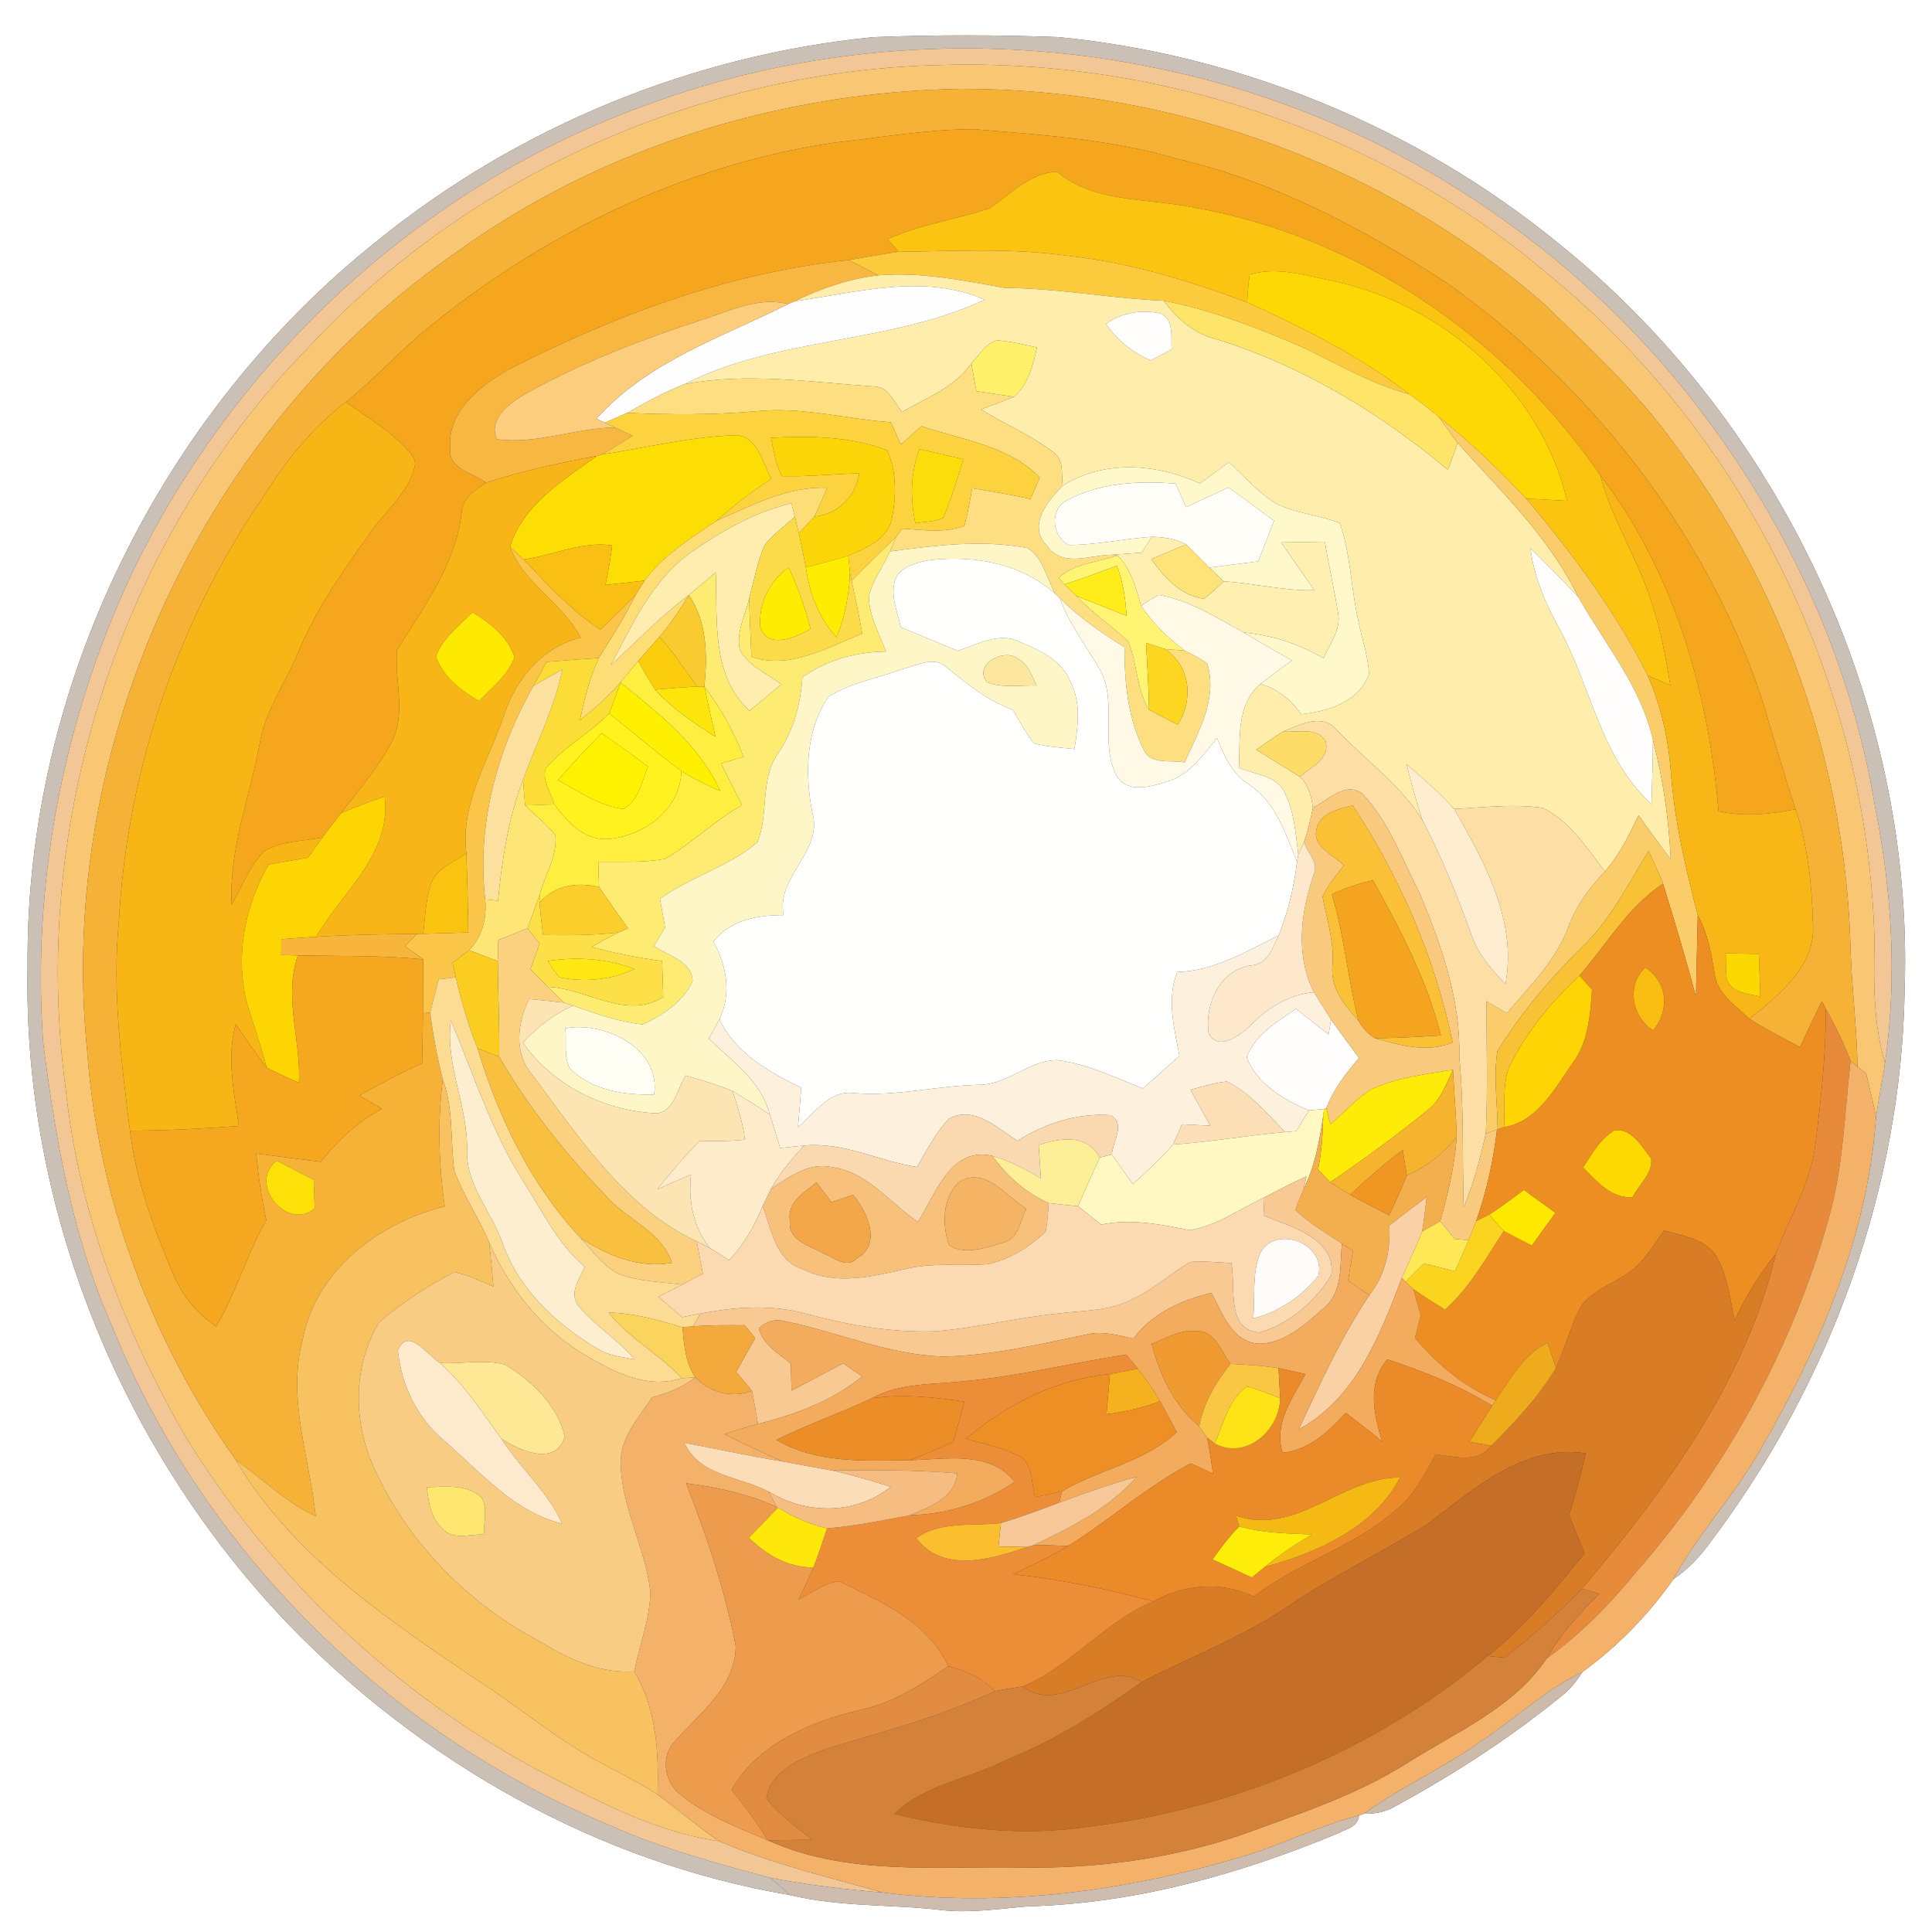 <?xml version="1.0" encoding="UTF-8" ?>
<!DOCTYPE svg PUBLIC "-//W3C//DTD SVG 1.1//EN" "http://www.w3.org/Graphics/SVG/1.1/DTD/svg11.dtd">
<svg width="250pt" height="250pt" viewBox="0 0 250 250" version="1.1" xmlns="http://www.w3.org/2000/svg">
<rect x="0" y="0" width="250" height="250" fill="#333333" stroke="none"/>
<g id="#ffffffff">
<path fill="#ffffff" opacity="1.00" d=" M 0.00 0.00 L 250.00 0.00 L 250.00 250.00 L 0.00 250.00 L 0.00 0.00 M 48.98 31.03 C 20.77 53.42 3.27 88.96 3.57 125.05 C 2.94 156.30 15.58 187.33 37.06 209.91 C 54.42 227.98 77.42 241.04 102.23 245.22 C 108.71 246.80 115.40 246.38 121.98 247.18 C 125.68 247.57 129.37 246.98 133.04 246.68 C 146.89 246.32 160.46 242.51 173.19 237.21 C 174.23 236.66 175.77 236.38 175.85 234.92 L 176.50 234.70 C 177.97 234.73 179.43 234.44 180.70 233.64 C 188.29 229.51 195.56 224.78 202.25 219.31 C 203.24 218.47 204.08 217.48 204.76 216.36 C 209.29 213.08 213.32 208.94 216.53 204.35 C 218.46 203.06 220.05 201.33 221.40 199.45 C 236.84 179.01 246.09 153.64 246.46 127.97 C 247.69 91.08 230.23 54.42 201.53 31.38 C 183.21 16.47 160.46 7.10 136.97 4.80 C 128.98 4.51 120.97 4.49 112.99 4.81 C 89.72 7.10 67.17 16.33 48.98 31.03 Z" />
</g>
<g id="#cbc0b6ff">
<path fill="#cbc0b6" opacity="1.00" d=" M 48.98 31.03 C 67.17 16.33 89.72 7.10 112.99 4.81 C 120.97 4.49 128.98 4.51 136.97 4.80 C 160.46 7.10 183.21 16.47 201.53 31.38 C 230.23 54.42 247.69 91.08 246.46 127.97 C 246.09 153.64 236.84 179.01 221.40 199.45 C 220.05 201.33 218.46 203.06 216.53 204.35 C 219.87 198.22 224.78 193.14 228.13 187.01 C 235.64 174.00 241.74 159.63 242.76 144.49 C 243.10 142.17 243.58 139.87 243.92 137.55 C 245.51 126.53 244.80 115.22 242.62 104.33 C 239.66 86.39 232.05 69.33 221.26 54.75 C 204.21 31.45 178.34 14.68 150.04 8.90 C 127.77 4.16 104.13 5.81 82.83 13.88 C 53.75 24.60 29.56 47.33 16.51 75.38 C 8.07 93.89 4.14 114.52 5.58 134.83 C 7.16 147.33 9.34 159.92 14.46 171.52 C 26.17 200.54 50.04 224.23 78.91 236.19 C 85.57 239.19 92.64 241.09 99.67 242.99 C 100.53 243.72 101.39 244.46 102.23 245.22 C 77.42 241.04 54.42 227.98 37.06 209.91 C 15.58 187.33 2.94 156.30 3.57 125.05 C 3.27 88.96 20.77 53.42 48.98 31.03 Z" />
</g>
<g id="#f2c695ff">
<path fill="#f2c695" opacity="1.00" d=" M 82.83 13.88 C 104.13 5.81 127.77 4.16 150.04 8.90 C 178.34 14.68 204.21 31.45 221.26 54.75 C 232.05 69.33 239.66 86.39 242.62 104.33 C 244.80 115.22 245.51 126.53 243.92 137.55 C 242.41 132.50 242.44 127.22 242.56 122.00 C 241.84 88.91 226.03 56.49 200.40 35.55 C 178.85 17.16 150.23 7.60 121.98 8.41 C 91.23 9.03 60.84 22.39 39.90 44.96 C 15.50 69.95 3.79 106.52 8.52 141.06 C 10.20 156.97 16.09 172.17 24.05 185.96 C 35.02 203.83 50.71 218.78 69.13 228.80 C 76.74 232.74 84.45 237.01 93.05 238.24 C 99.86 241.19 107.09 242.86 114.20 244.89 C 109.33 244.49 104.47 243.91 99.67 242.99 C 92.64 241.09 85.57 239.19 78.91 236.19 C 50.04 224.23 26.17 200.54 14.46 171.52 C 9.34 159.92 7.16 147.33 5.58 134.83 C 4.14 114.52 8.07 93.89 16.51 75.38 C 29.56 47.33 53.75 24.60 82.83 13.88 Z" />
</g>
<g id="#f9c773ff">
<path fill="#f9c773" opacity="1.00" d=" M 39.90 44.96 C 60.84 22.39 91.23 9.03 121.98 8.41 C 150.23 7.60 178.85 17.16 200.40 35.55 C 226.03 56.49 241.84 88.91 242.56 122.00 C 242.44 127.22 242.41 132.50 243.92 137.55 C 243.58 139.87 243.10 142.17 242.76 144.49 C 242.37 142.61 241.93 140.74 241.47 138.88 C 241.10 138.60 240.73 138.31 240.36 138.03 C 240.28 132.96 239.62 127.93 239.46 122.86 C 238.88 99.15 230.65 75.68 216.21 56.85 C 211.49 50.34 205.51 44.91 199.78 39.31 C 179.12 21.31 151.78 11.45 124.42 11.50 C 101.34 11.85 78.23 18.91 59.41 32.39 C 26.44 55.06 7.22 96.18 11.28 136.01 C 12.68 154.97 19.51 173.41 30.50 188.90 C 37.65 201.07 49.61 209.15 61.03 216.93 C 66.77 220.53 71.92 225.05 77.95 228.22 C 80.35 229.51 82.80 230.72 85.09 232.22 C 87.77 234.19 90.29 236.38 93.05 238.24 C 84.45 237.01 76.74 232.74 69.13 228.80 C 50.71 218.78 35.02 203.83 24.05 185.96 C 16.09 172.17 10.20 156.97 8.52 141.06 C 3.79 106.52 15.50 69.95 39.90 44.96 Z" />
</g>
<g id="#f6b137ff">
<path fill="#f6b137" opacity="1.00" d=" M 124.42 11.50 C 151.78 11.45 179.12 21.31 199.78 39.31 C 205.51 44.91 211.49 50.34 216.21 56.85 C 230.65 75.68 238.88 99.15 239.46 122.86 C 239.62 127.93 240.28 132.96 240.36 138.03 L 239.46 137.29 C 238.56 134.98 237.50 132.73 236.27 130.57 L 235.75 129.57 C 234.77 131.53 233.84 133.51 232.92 135.50 C 230.71 134.32 228.48 133.18 226.37 131.84 C 230.24 128.74 235.11 124.85 234.58 119.33 C 234.46 114.39 233.92 109.41 232.35 104.70 C 230.65 99.69 229.28 94.58 227.69 89.53 C 220.25 68.21 205.59 49.73 187.29 36.65 C 176.47 29.63 164.86 23.44 152.21 20.52 C 143.69 18.02 134.79 17.45 125.99 16.72 C 119.96 16.73 113.99 17.79 108.01 18.45 C 88.22 21.37 69.65 30.50 54.37 43.28 C 51.09 46.11 48.14 49.31 44.76 52.03 C 40.45 55.32 37.02 59.57 34.16 64.14 C 23.06 80.30 16.46 99.56 15.39 119.15 C 14.49 128.23 15.70 137.31 16.82 146.31 C 17.58 152.70 19.85 158.79 22.33 164.68 C 23.47 167.52 25.43 169.93 27.96 171.64 C 30.58 167.28 31.91 162.30 34.46 157.90 C 33.85 155.05 33.43 152.17 33.15 149.27 C 35.94 149.62 38.72 149.98 41.51 150.34 C 43.71 147.59 46.28 145.13 49.41 143.47 C 48.44 142.91 47.48 142.32 46.52 141.76 C 49.16 140.24 51.86 138.85 54.62 137.58 C 54.68 135.42 54.69 133.26 54.73 131.11 L 55.66 131.03 C 56.03 133.95 56.59 136.84 57.30 139.70 C 56.60 145.16 56.77 150.67 57.55 156.11 C 49.09 158.18 40.89 164.33 39.18 173.28 C 37.11 180.95 40.06 188.58 40.85 196.19 C 36.95 194.44 33.96 191.32 30.50 188.90 C 19.51 173.41 12.68 154.97 11.28 136.01 C 7.22 96.18 26.44 55.06 59.41 32.39 C 78.23 18.91 101.34 11.85 124.42 11.50 M 40.72 156.37 C 40.68 155.44 40.62 153.59 40.59 152.67 C 39.00 151.84 37.41 151.01 35.81 150.19 C 31.99 153.15 37.17 159.39 40.72 156.37 Z" />
</g>
<g id="#f5a61cff">
<path fill="#f5a61c" opacity="1.00" d=" M 108.01 18.45 C 113.99 17.79 119.96 16.73 125.99 16.72 C 134.79 17.45 143.69 18.02 152.21 20.52 C 164.86 23.44 176.47 29.63 187.29 36.65 C 205.59 49.73 220.25 68.21 227.69 89.53 C 229.28 94.58 230.65 99.69 232.35 104.70 C 229.06 105.38 225.69 105.70 222.38 104.98 C 221.07 89.56 216.59 73.90 207.07 61.50 C 194.84 43.64 175.62 30.50 154.18 26.80 C 148.30 25.61 141.65 26.28 136.75 22.21 C 133.18 22.42 130.82 25.12 128.04 26.96 C 123.70 28.43 119.08 29.01 114.87 30.94 C 115.23 31.35 115.93 32.17 116.29 32.58 C 114.12 32.88 111.98 33.30 109.83 33.65 C 94.30 35.28 79.51 40.79 65.71 47.87 C 62.06 49.98 57.86 53.29 58.25 57.98 C 57.95 60.67 61.21 61.21 62.91 62.46 C 61.50 63.39 59.79 64.43 59.73 66.34 C 58.99 73.05 54.80 78.56 51.37 84.13 C 51.03 87.99 52.54 92.10 50.80 95.78 C 49.07 99.25 46.43 102.15 44.13 105.24 C 43.31 106.27 42.50 107.31 41.72 108.37 C 39.21 108.85 36.44 108.80 34.19 110.14 C 32.28 112.10 31.30 114.73 29.98 117.09 C 29.60 109.82 32.37 102.98 33.66 95.94 C 34.40 91.83 36.90 88.39 38.50 84.61 C 40.81 78.90 44.40 73.84 47.96 68.87 C 49.87 66.15 52.70 63.91 53.60 60.61 C 54.02 59.39 53.00 58.50 52.26 57.71 C 50.03 55.49 47.33 53.83 44.76 52.03 C 48.14 49.31 51.09 46.11 54.37 43.28 C 69.65 30.50 88.22 21.37 108.01 18.45 Z" />
</g>
<g id="#fac410ff">
<path fill="#fac410" opacity="1.00" d=" M 128.04 26.96 C 130.82 25.12 133.18 22.42 136.75 22.21 C 141.65 26.28 148.30 25.61 154.18 26.80 C 175.62 30.50 194.84 43.64 207.07 61.50 C 208.59 67.34 212.02 72.41 213.78 78.16 C 214.91 81.58 215.56 85.13 216.14 88.67 C 215.16 88.26 214.19 87.85 213.22 87.42 C 209.04 79.11 203.45 71.63 197.49 64.52 C 199.25 64.61 201.02 64.71 202.78 64.81 C 199.44 50.55 186.78 39.43 172.65 36.40 C 169.09 35.69 165.32 34.43 161.71 35.53 C 161.53 36.72 161.46 37.92 161.38 39.12 C 153.82 36.30 146.04 33.93 137.99 33.08 C 130.80 32.07 123.52 32.50 116.29 32.58 C 115.93 32.17 115.23 31.35 114.87 30.94 C 119.08 29.01 123.70 28.43 128.04 26.96 Z" />
</g>
<g id="#fbcb3dff">
<path fill="#fbcb3d" opacity="1.00" d=" M 116.29 32.58 C 123.52 32.50 130.80 32.07 137.99 33.08 C 146.04 33.93 153.82 36.30 161.38 39.12 C 168.69 42.44 175.98 46.08 182.36 51.01 C 177.60 49.72 173.33 47.26 168.94 45.12 C 163.02 42.52 156.94 40.16 150.58 38.91 C 143.69 38.63 136.91 37.28 130.01 37.26 C 124.61 36.28 119.16 35.17 113.63 35.63 C 112.37 34.95 111.11 34.28 109.83 33.65 C 111.98 33.30 114.12 32.88 116.29 32.58 Z" />
</g>
<g id="#f7b740ff">
<path fill="#f7b740" opacity="1.00" d=" M 65.71 47.87 C 79.51 40.79 94.30 35.28 109.83 33.65 C 111.11 34.28 112.37 34.95 113.63 35.63 C 109.86 36.08 106.24 37.31 102.85 38.98 C 102.64 39.08 102.22 39.26 102.01 39.35 C 98.04 38.32 94.28 40.33 90.59 41.47 C 82.80 44.01 75.12 46.99 67.96 50.98 C 65.95 52.17 63.16 54.12 64.27 56.84 C 69.39 57.55 74.44 55.37 79.58 55.32 C 80.15 55.59 81.29 56.12 81.86 56.38 C 80.56 57.20 79.27 58.04 77.94 58.80 L 77.23 59.00 C 72.40 59.90 67.59 60.95 62.91 62.46 C 61.21 61.21 57.95 60.67 58.25 57.98 C 57.86 53.29 62.06 49.98 65.71 47.87 Z" />
</g>
<g id="#fed804ff">
<path fill="#fed804" opacity="1.00" d=" M 161.71 35.53 C 165.32 34.43 169.09 35.69 172.65 36.40 C 186.78 39.43 199.44 50.55 202.78 64.81 C 201.02 64.71 199.25 64.61 197.49 64.52 C 193.93 60.77 190.21 57.15 186.15 53.92 C 184.93 52.90 183.65 51.94 182.36 51.01 C 175.98 46.08 168.69 42.44 161.38 39.12 C 161.46 37.92 161.53 36.72 161.71 35.53 Z" />
</g>
<g id="#feedabff">
<path fill="#feedab" opacity="1.00" d=" M 102.85 38.98 C 106.24 37.31 109.86 36.08 113.63 35.63 C 119.16 35.17 124.61 36.28 130.01 37.26 C 136.91 37.28 143.69 38.63 150.58 38.91 C 152.30 41.20 154.48 43.18 157.33 43.87 C 168.42 47.30 178.49 53.37 187.35 60.79 C 187.77 59.64 188.23 58.49 188.61 57.32 C 194.23 63.60 200.50 69.52 204.21 77.23 C 202.20 75.08 200.13 72.99 198.04 70.93 C 198.50 74.64 199.97 78.09 201.78 81.33 C 205.90 88.84 207.11 98.04 213.70 104.06 C 213.78 101.30 213.87 98.54 213.89 95.77 C 215.22 100.82 215.93 106.00 216.20 111.21 C 214.78 109.33 213.39 107.42 212.02 105.50 C 210.81 108.06 209.55 110.63 207.66 112.77 C 205.37 109.73 203.15 106.30 199.66 104.54 C 195.85 104.00 191.99 104.48 188.17 104.68 C 186.29 102.57 184.14 100.74 182.01 98.90 C 182.63 101.35 183.27 103.80 184.09 106.19 C 181.17 101.40 176.45 98.22 172.70 94.17 C 170.82 92.32 168.06 93.87 166.04 94.66 C 164.84 95.38 163.70 96.21 162.56 97.01 C 164.43 98.19 166.33 99.33 168.20 100.52 C 169.34 101.55 169.68 103.06 169.89 104.52 C 169.59 106.02 169.23 107.51 168.75 108.96 L 168.00 110.55 C 167.64 107.90 167.51 105.11 166.28 102.68 C 165.27 100.32 162.36 100.24 160.31 99.35 C 160.50 95.66 159.93 91.15 163.10 88.51 C 165.32 89.13 167.08 90.55 168.38 92.43 C 171.85 92.03 175.81 90.87 177.14 87.25 C 177.07 84.89 176.19 82.64 175.77 80.33 C 174.80 76.15 174.80 71.75 173.36 67.68 C 170.59 66.61 167.50 66.45 164.86 65.01 C 162.68 63.56 160.92 61.60 159.04 59.80 C 157.78 60.72 156.52 61.64 155.27 62.56 C 149.62 59.99 142.95 59.45 137.51 62.85 C 137.30 61.43 137.73 59.62 136.42 58.62 C 133.52 56.33 130.05 54.93 126.93 52.98 C 128.35 52.45 129.79 51.92 131.21 51.35 C 133.05 49.69 133.67 47.28 134.18 44.96 C 132.48 44.59 130.77 44.17 129.04 44.04 C 127.50 44.40 126.73 45.99 125.69 47.02 C 123.54 50.16 119.87 51.45 116.73 53.31 C 115.65 52.09 115.02 49.98 113.07 50.01 C 104.89 49.45 96.70 48.16 88.54 49.72 C 100.75 43.52 115.06 44.56 127.42 38.78 C 119.48 35.32 110.97 37.86 102.85 38.98 M 143.12 41.91 C 144.54 44.04 146.56 45.60 148.88 46.64 C 149.56 46.28 150.93 45.56 151.61 45.20 C 151.50 43.61 151.94 41.59 150.31 40.60 C 147.85 40.01 145.19 40.40 143.12 41.91 Z" />
</g>
<g id="#fffefeff">
<path fill="#fffefe" opacity="1.00" d=" M 102.85 38.98 C 110.97 37.86 119.48 35.32 127.42 38.78 C 115.06 44.56 100.75 43.52 88.54 49.72 C 85.97 50.73 83.55 52.06 81.16 53.43 C 80.19 53.85 79.22 54.27 78.26 54.69 C 77.98 54.56 77.44 54.31 77.17 54.19 C 83.77 46.81 93.39 43.64 102.01 39.35 C 102.22 39.26 102.64 39.08 102.85 38.98 Z" />
</g>
<g id="#fbcd7dff">
<path fill="#fbcd7d" opacity="1.00" d=" M 90.59 41.47 C 94.28 40.33 98.04 38.32 102.01 39.35 C 93.39 43.64 83.77 46.81 77.17 54.19 C 77.44 54.31 77.98 54.56 78.26 54.69 L 79.58 55.32 C 74.44 55.37 69.39 57.55 64.27 56.84 C 63.16 54.12 65.95 52.17 67.96 50.98 C 75.12 46.99 82.80 44.01 90.59 41.47 Z" />
</g>
<g id="#ffe46aff">
<path fill="#ffe46a" opacity="1.00" d=" M 150.58 38.91 C 156.94 40.16 163.02 42.52 168.94 45.12 C 173.33 47.26 177.60 49.72 182.36 51.01 C 183.65 51.94 184.93 52.90 186.15 53.92 C 186.99 55.04 187.77 56.20 188.61 57.32 C 188.23 58.49 187.77 59.64 187.35 60.79 C 178.49 53.37 168.42 47.30 157.33 43.87 C 154.48 43.18 152.30 41.20 150.58 38.91 Z" />
</g>
<g id="#fffefcff">
<path fill="#fffefc" opacity="1.00" d=" M 143.12 41.91 C 145.19 40.40 147.85 40.01 150.31 40.60 C 151.94 41.59 151.50 43.61 151.61 45.20 C 150.93 45.56 149.56 46.28 148.88 46.64 C 146.56 45.60 144.54 44.04 143.12 41.91 Z" />
</g>
<g id="#fff26aff">
<path fill="#fff26a" opacity="1.00" d=" M 125.69 47.02 C 126.73 45.99 127.50 44.40 129.04 44.04 C 130.77 44.17 132.48 44.59 134.18 44.96 C 133.67 47.28 133.05 49.69 131.21 51.35 C 129.59 51.11 127.97 50.86 126.35 50.61 C 126.12 49.42 125.90 48.22 125.69 47.02 Z" />
</g>
<g id="#fdde81ff">
<path fill="#fdde81" opacity="1.00" d=" M 116.73 53.31 C 119.87 51.45 123.54 50.16 125.69 47.02 C 125.90 48.22 126.12 49.42 126.35 50.61 C 127.97 50.86 129.59 51.11 131.21 51.35 C 129.79 51.92 128.35 52.45 126.93 52.98 C 130.05 54.93 133.52 56.33 136.42 58.62 C 137.73 59.62 137.30 61.43 137.51 62.85 C 135.60 64.79 132.93 68.00 135.44 70.56 C 137.38 73.51 140.99 71.82 143.82 71.79 L 144.59 71.87 C 142.05 72.76 139.03 72.88 136.98 74.79 C 137.17 75.00 137.55 75.41 137.74 75.61 C 138.12 75.99 138.90 76.74 139.28 77.12 C 141.33 79.30 143.83 80.96 146.00 83.01 C 147.19 85.86 147.03 89.17 148.69 91.84 C 149.92 92.50 151.15 93.14 152.40 93.77 C 154.47 90.49 154.04 86.32 150.81 84.00 C 151.43 84.04 152.67 84.13 153.29 84.18 C 154.29 84.69 155.29 85.19 156.21 85.83 C 157.61 90.36 155.10 94.67 153.28 98.66 C 151.55 98.29 149.01 99.02 148.04 97.12 C 145.94 93.00 145.50 88.30 145.51 83.75 C 142.53 81.90 139.64 79.89 137.15 77.42 C 137.00 77.28 136.72 77.00 136.57 76.86 C 135.41 74.89 135.00 72.09 132.91 70.91 C 127.04 69.79 121.02 70.58 115.16 71.35 C 115.36 70.88 115.76 69.94 115.96 69.47 C 116.15 69.20 116.53 68.67 116.72 68.41 C 119.41 68.55 122.22 69.05 124.80 68.01 C 125.23 66.42 125.51 64.80 125.81 63.18 C 128.34 63.58 130.85 64.04 133.35 64.56 C 133.65 63.87 134.25 62.49 134.55 61.80 C 130.61 57.69 124.44 56.90 119.23 55.15 C 118.35 55.94 117.46 56.73 116.57 57.52 C 116.14 56.56 115.71 55.60 115.29 54.64 C 109.50 54.23 103.79 52.61 97.96 53.21 C 92.37 53.70 86.76 53.68 81.16 53.43 C 83.55 52.06 85.97 50.73 88.54 49.72 C 96.70 48.16 104.89 49.45 113.07 50.01 C 115.02 49.98 115.65 52.09 116.73 53.31 Z" />
</g>
<g id="#f8b516ff">
<path fill="#f8b516" opacity="1.00" d=" M 34.16 64.14 C 37.02 59.57 40.45 55.32 44.76 52.03 C 47.33 53.83 50.03 55.49 52.26 57.71 C 53.00 58.50 54.02 59.39 53.60 60.61 C 52.70 63.91 49.87 66.15 47.96 68.87 C 44.40 73.84 40.81 78.90 38.50 84.61 C 36.90 88.39 34.40 91.83 33.66 95.94 C 32.37 102.98 29.60 109.82 29.98 117.09 C 31.30 114.73 32.28 112.10 34.19 110.14 C 36.44 108.80 39.21 108.85 41.72 108.37 C 41.10 109.24 40.48 110.11 39.86 110.98 C 38.16 111.27 36.47 111.58 34.77 111.87 C 31.72 117.15 30.44 123.52 31.88 129.51 C 32.71 132.40 33.75 135.23 34.51 138.15 C 33.07 136.35 31.81 134.41 30.51 132.51 C 29.29 136.87 30.29 141.34 30.91 145.70 C 26.22 146.05 21.53 146.30 16.82 146.31 C 15.70 137.31 14.49 128.23 15.39 119.15 C 16.46 99.56 23.06 80.30 34.16 64.14 Z" />
</g>
<g id="#fcd33eff">
<path fill="#fcd33e" opacity="1.00" d=" M 81.16 53.43 C 86.76 53.68 92.37 53.70 97.96 53.21 C 103.79 52.61 109.50 54.23 115.29 54.64 C 115.71 55.60 116.14 56.56 116.57 57.52 C 117.46 56.73 118.35 55.94 119.23 55.15 C 124.44 56.90 130.61 57.69 134.55 61.80 C 134.25 62.49 133.65 63.87 133.35 64.56 C 130.85 64.04 128.34 63.58 125.81 63.18 C 125.51 64.80 125.23 66.42 124.80 68.01 C 122.22 69.05 119.41 68.55 116.72 68.41 C 116.53 68.67 116.15 69.20 115.96 69.47 C 114.01 71.34 112.07 73.22 110.20 75.16 L 109.99 74.14 C 109.94 73.58 109.83 72.47 109.77 71.91 C 111.94 70.94 114.65 69.92 115.35 67.39 C 115.99 64.40 116.07 61.10 114.79 58.26 C 110.01 56.44 104.79 56.40 99.75 56.65 C 100.14 58.32 100.36 60.07 101.17 61.61 C 104.52 61.71 107.86 61.32 111.20 61.25 C 110.67 64.32 108.54 66.49 105.38 66.85 C 105.96 65.62 106.50 64.37 107.03 63.12 C 101.85 62.90 97.31 65.42 92.71 67.39 C 94.94 65.42 97.28 63.58 99.79 61.98 C 98.68 59.87 98.00 56.21 94.94 56.33 C 89.21 56.54 83.60 57.95 77.94 58.80 C 79.27 58.04 80.56 57.20 81.86 56.38 C 81.29 56.12 80.15 55.59 79.58 55.32 L 78.26 54.69 C 79.22 54.27 80.19 53.85 81.16 53.43 M 119.00 58.13 C 117.79 61.21 117.78 64.50 118.45 67.70 C 119.64 67.51 120.89 67.54 122.00 67.04 C 123.15 64.61 123.81 61.98 124.66 59.43 C 122.77 58.99 120.89 58.56 119.00 58.13 Z" />
</g>
<g id="#facd6aff">
<path fill="#facd6a" opacity="1.00" d=" M 186.15 53.92 C 190.21 57.15 193.93 60.77 197.49 64.52 C 203.45 71.63 209.04 79.11 213.22 87.42 C 214.96 91.41 215.90 95.69 216.22 100.01 C 216.68 106.26 218.13 112.38 219.69 118.44 C 219.63 121.97 219.50 125.49 219.46 129.02 C 218.19 124.08 216.68 119.21 215.20 114.34 C 214.63 112.91 213.99 111.51 213.33 110.11 C 210.76 114.23 208.60 118.69 205.11 122.15 C 200.84 126.34 196.90 130.92 193.76 136.02 C 193.23 139.37 193.77 142.77 193.79 146.13 L 193.71 146.16 L 192.26 146.67 C 192.53 140.97 192.35 135.26 192.34 129.55 C 193.22 130.07 194.10 130.58 194.98 131.10 C 197.93 127.60 201.35 124.32 202.94 119.93 C 203.95 117.21 205.68 114.86 207.66 112.77 C 209.55 110.63 210.81 108.06 212.02 105.50 C 213.39 107.42 214.78 109.33 216.20 111.21 C 215.93 106.00 215.22 100.82 213.89 95.77 C 212.35 88.85 207.62 83.29 204.21 77.23 C 200.50 69.52 194.23 63.60 188.61 57.32 C 187.77 56.20 186.99 55.04 186.15 53.92 Z" />
</g>
<g id="#fdde04ff">
<path fill="#fdde04" opacity="1.00" d=" M 77.94 58.80 C 83.60 57.95 89.21 56.54 94.94 56.33 C 98.00 56.21 98.68 59.87 99.79 61.98 C 97.28 63.58 94.94 65.42 92.71 67.39 C 89.39 69.67 85.83 71.81 83.41 75.13 C 81.72 75.31 80.04 75.50 78.35 75.69 C 78.70 74.00 79.00 72.29 79.22 70.58 C 75.33 69.98 71.55 71.89 67.74 72.39 C 67.30 71.98 66.43 71.16 66.00 70.75 C 67.70 65.28 72.85 62.16 77.23 59.00 L 77.94 58.80 Z" />
</g>
<g id="#fcd508ff">
<path fill="#fcd508" opacity="1.00" d=" M 99.75 56.65 C 104.79 56.40 110.01 56.44 114.79 58.26 C 116.07 61.10 115.99 64.40 115.35 67.39 C 114.65 69.92 111.94 70.94 109.77 71.91 C 107.96 72.47 106.11 72.94 104.28 73.43 C 103.98 71.95 103.69 70.46 103.37 68.98 C 104.05 68.28 104.72 67.57 105.38 66.85 C 108.54 66.49 110.67 64.32 111.20 61.25 C 107.86 61.32 104.52 61.71 101.17 61.61 C 100.36 60.07 100.14 58.32 99.75 56.65 Z" />
</g>
<g id="#fcdd0cff">
<path fill="#fcdd0c" opacity="1.00" d=" M 119.00 58.13 C 120.89 58.56 122.77 58.99 124.66 59.43 C 123.81 61.98 123.15 64.61 122.00 67.04 C 120.89 67.54 119.64 67.51 118.45 67.70 C 117.78 64.50 117.79 61.21 119.00 58.13 Z" />
</g>
<g id="#f8b517ff">
<path fill="#f8b517" opacity="1.00" d=" M 62.91 62.46 C 67.59 60.95 72.40 59.90 77.23 59.00 C 72.85 62.16 67.70 65.28 66.00 70.75 C 67.75 75.56 72.82 78.00 75.14 82.50 C 70.31 83.72 66.94 87.60 65.34 92.19 C 63.39 98.19 59.51 103.83 60.35 110.43 C 58.67 111.61 56.28 112.41 55.68 114.62 C 55.10 116.63 55.00 118.75 54.76 120.83 L 53.95 120.84 C 49.60 120.89 45.24 120.94 40.90 121.22 C 44.30 115.39 50.70 110.54 49.77 103.06 C 47.87 103.73 45.97 104.42 44.13 105.24 C 46.43 102.15 49.07 99.25 50.80 95.78 C 52.54 92.10 51.03 87.99 51.37 84.13 C 54.80 78.56 58.99 73.05 59.73 66.34 C 59.79 64.43 61.50 63.39 62.91 62.46 M 56.41 84.95 C 57.35 87.61 59.65 89.35 61.99 90.72 C 63.65 88.96 65.75 87.40 66.57 85.03 C 65.71 82.37 63.42 80.63 61.14 79.24 C 59.40 80.98 57.29 82.56 56.41 84.95 Z" />
</g>
<g id="#fff8cbff">
<path fill="#fff8cb" opacity="1.00" d=" M 137.51 62.85 C 142.95 59.45 149.62 59.99 155.27 62.56 C 156.52 61.64 157.78 60.72 159.04 59.80 C 160.92 61.60 162.68 63.56 164.86 65.01 C 167.50 66.45 170.59 66.61 173.36 67.68 C 174.80 71.75 174.80 76.15 175.77 80.33 C 176.19 82.64 177.07 84.89 177.14 87.25 C 175.81 90.87 171.85 92.03 168.38 92.43 C 167.08 90.55 165.32 89.13 163.10 88.51 C 164.46 87.49 165.80 86.45 167.18 85.46 C 165.07 84.30 163.00 83.07 160.93 81.84 C 164.59 82.20 168.10 83.31 171.26 85.18 C 172.06 83.32 173.56 81.50 173.15 79.36 C 172.66 76.26 171.94 73.20 171.44 70.10 C 169.55 70.13 167.66 70.16 165.77 70.19 C 167.19 72.26 168.65 74.30 170.08 76.37 C 166.13 76.48 162.27 75.46 158.35 75.23 C 157.89 74.79 156.96 73.90 156.50 73.45 C 158.60 73.17 160.71 72.92 162.82 72.64 C 163.50 70.89 164.17 69.14 164.86 67.39 C 162.90 65.92 160.93 64.48 158.95 63.06 C 157.14 63.94 155.30 64.76 153.48 65.63 C 153.03 64.61 152.58 63.59 152.13 62.58 C 147.28 62.20 142.13 62.44 137.81 64.88 C 135.78 66.19 136.21 69.54 138.32 70.52 C 141.92 70.52 145.46 69.70 149.05 69.46 C 148.73 69.98 148.08 71.00 147.75 71.52 C 146.44 71.60 145.13 71.69 143.82 71.79 C 140.99 71.82 137.38 73.51 135.44 70.56 C 132.93 68.00 135.60 64.79 137.51 62.85 Z" />
</g>
<g id="#fffdf7ff">
<path fill="#fffdf7" opacity="1.00" d=" M 137.81 64.88 C 142.13 62.44 147.28 62.20 152.13 62.58 C 152.58 63.59 153.03 64.61 153.48 65.63 C 155.30 64.76 157.14 63.94 158.95 63.06 C 160.93 64.48 162.90 65.92 164.86 67.39 C 164.17 69.14 163.50 70.89 162.82 72.64 C 160.71 72.92 158.60 73.17 156.50 73.45 C 155.49 72.45 154.50 71.43 153.48 70.45 C 152.12 69.71 150.57 69.50 149.05 69.46 C 145.46 69.70 141.92 70.52 138.32 70.52 C 136.21 69.54 135.78 66.19 137.81 64.88 Z" />
</g>
<g id="#f8b716ff">
<path fill="#f8b716" opacity="1.00" d=" M 207.07 61.50 C 216.59 73.90 221.07 89.56 222.38 104.98 C 225.69 105.70 229.06 105.38 232.35 104.70 C 233.92 109.41 234.46 114.39 234.58 119.33 C 235.11 124.85 230.24 128.74 226.37 131.84 C 224.64 130.15 222.20 128.62 221.87 126.02 C 221.46 123.40 220.99 120.78 219.69 118.44 C 218.13 112.38 216.68 106.26 216.22 100.01 C 215.90 95.69 214.96 91.41 213.22 87.42 C 214.19 87.85 215.16 88.26 216.14 88.67 C 215.56 85.13 214.91 81.58 213.78 78.16 C 212.02 72.41 208.59 67.34 207.07 61.50 M 223.32 123.36 C 223.31 124.47 223.35 125.57 223.43 126.68 C 224.08 128.51 226.19 128.57 227.78 128.96 C 227.73 127.12 227.66 125.28 227.59 123.44 C 226.17 123.41 224.74 123.39 223.32 123.36 Z" />
</g>
<g id="#fdde76ff">
<path fill="#fdde76" opacity="1.00" d=" M 92.71 67.39 C 97.31 65.42 101.85 62.90 107.03 63.12 C 106.50 64.37 105.96 65.62 105.38 66.85 C 104.72 67.57 104.05 68.28 103.37 68.98 C 103.24 68.45 102.98 67.38 102.85 66.85 C 102.74 66.42 102.52 65.56 102.41 65.13 C 97.68 66.25 93.39 68.69 89.44 71.47 C 84.40 75.00 81.84 80.83 79.02 86.10 C 82.35 83.01 85.50 79.72 89.15 76.99 C 87.99 78.87 86.77 80.72 85.33 82.40 C 84.41 83.45 83.48 84.50 82.57 85.55 C 81.79 86.46 81.06 87.41 80.29 88.32 C 78.72 90.13 76.92 91.71 75.04 93.20 C 75.61 90.45 76.31 87.71 77.47 85.15 C 79.17 82.47 80.86 79.78 82.28 76.94 C 82.56 76.49 83.13 75.58 83.41 75.13 C 85.83 71.81 89.39 69.67 92.71 67.39 Z" />
</g>
<g id="#feedafff">
<path fill="#feedaf" opacity="1.00" d=" M 89.44 71.47 C 93.39 68.69 97.68 66.25 102.41 65.13 C 102.52 65.56 102.74 66.42 102.85 66.85 C 101.55 68.09 100.03 69.13 98.93 70.57 C 97.99 72.77 97.56 75.15 96.94 77.45 C 96.44 79.62 95.23 81.79 95.73 84.06 C 96.84 86.19 99.28 87.15 101.12 88.55 C 99.74 89.69 98.37 90.84 96.99 91.98 C 91.99 87.40 92.86 80.19 92.61 74.06 C 91.46 75.05 90.31 76.03 89.15 76.99 C 85.50 79.72 82.35 83.01 79.02 86.10 C 81.84 80.83 84.40 75.00 89.44 71.47 Z" />
</g>
<g id="#fcdb4bff">
<path fill="#fcdb4b" opacity="1.00" d=" M 98.93 70.57 C 100.03 69.13 101.55 68.09 102.85 66.85 C 102.98 67.38 103.24 68.45 103.37 68.98 C 103.69 70.46 103.98 71.95 104.28 73.43 C 104.74 76.75 105.96 79.94 108.23 82.46 C 109.35 79.82 109.87 76.99 109.99 74.14 L 110.20 75.16 C 110.71 77.42 111.17 79.69 111.58 81.98 C 107.03 83.79 102.28 86.67 97.23 85.00 C 97.14 82.48 97.00 79.97 96.94 77.45 C 97.56 75.15 97.99 72.77 98.93 70.57 M 98.38 81.14 C 99.32 84.09 103.05 82.46 104.88 81.37 C 104.18 78.64 103.27 75.97 102.04 73.43 C 99.58 75.16 98.13 78.14 98.38 81.14 Z" />
</g>
<g id="#ffefb1ff">
<path fill="#ffefb1" opacity="1.00" d=" M 149.05 69.46 C 150.57 69.50 152.12 69.71 153.48 70.45 C 151.98 71.08 150.47 71.71 148.97 72.34 C 150.63 74.71 152.77 77.06 155.80 77.49 C 156.72 76.81 157.52 76.00 158.35 75.23 C 162.27 75.46 166.13 76.48 170.08 76.37 C 168.65 74.30 167.19 72.26 165.77 70.19 C 167.66 70.16 169.55 70.13 171.44 70.10 C 171.94 73.20 172.66 76.26 173.15 79.36 C 173.56 81.50 172.06 83.32 171.26 85.18 C 168.10 83.31 164.59 82.20 160.93 81.84 C 157.42 79.94 153.96 77.66 149.95 76.99 C 149.16 77.41 148.39 77.87 147.65 78.37 C 146.97 76.06 146.37 73.62 144.59 71.87 L 143.82 71.79 C 145.13 71.69 146.44 71.60 147.75 71.52 C 148.08 71.00 148.73 69.98 149.05 69.46 Z" />
</g>
<g id="#f9bf12ff">
<path fill="#f9bf12" opacity="1.00" d=" M 67.74 72.39 C 71.55 71.89 75.33 69.98 79.22 70.58 C 79.00 72.29 78.70 74.00 78.35 75.69 C 80.04 75.50 81.72 75.31 83.41 75.13 C 83.13 75.58 82.56 76.49 82.28 76.94 C 80.81 78.50 79.23 79.97 77.69 81.47 C 73.88 79.01 70.86 75.63 67.74 72.39 Z" />
</g>
<g id="#feeb72ff">
<path fill="#feeb72" opacity="1.00" d=" M 110.20 75.16 C 112.07 73.22 114.01 71.34 115.96 69.47 C 115.76 69.94 115.36 70.88 115.16 71.35 C 114.33 73.33 112.86 75.07 112.43 77.20 C 112.47 79.73 113.77 82.00 114.66 84.31 C 110.80 84.37 107.00 85.37 103.83 87.64 C 103.59 91.20 102.66 94.68 100.58 97.62 C 98.34 101.02 99.49 105.41 98.01 108.98 C 94.29 112.17 89.36 113.45 85.40 116.31 C 85.62 117.54 85.84 118.78 86.06 120.01 C 85.58 120.81 85.10 121.61 84.62 122.41 C 86.40 123.68 89.60 124.36 89.62 126.99 C 88.38 129.62 85.74 131.41 83.15 132.56 C 80.03 132.24 77.07 131.14 74.13 130.13 C 73.85 130.03 73.28 129.84 73.00 129.74 C 72.27 129.07 71.56 128.39 70.87 127.69 C 75.90 127.89 81.03 132.05 85.82 129.01 C 85.77 127.45 85.73 125.90 85.68 124.35 C 82.60 123.94 79.54 123.36 76.55 122.53 C 77.69 121.88 78.84 121.26 80.01 120.66 C 80.33 120.53 80.96 120.26 81.27 120.13 C 80.00 118.36 78.74 116.58 77.52 114.78 C 77.48 113.69 77.44 112.60 77.42 111.51 C 80.28 111.48 83.17 111.65 86.00 111.16 C 89.53 109.14 92.46 106.19 96.02 104.18 C 95.12 102.38 94.21 100.60 93.31 98.80 C 94.03 98.58 95.48 98.15 96.20 97.93 C 94.98 94.66 93.25 91.62 91.15 88.84 C 91.55 84.77 91.50 80.51 89.15 76.99 C 90.31 76.03 91.46 75.05 92.61 74.06 C 92.86 80.19 91.99 87.40 96.99 91.98 C 98.37 90.84 99.74 89.69 101.12 88.55 C 99.28 87.15 96.84 86.19 95.73 84.06 C 95.23 81.79 96.44 79.62 96.94 77.45 C 97.00 79.97 97.14 82.48 97.23 85.00 C 102.28 86.67 107.03 83.79 111.58 81.98 C 111.17 79.69 110.71 77.42 110.20 75.16 Z" />
</g>
<g id="#fac548ff">
<path fill="#fac548" opacity="1.00" d=" M 66.00 70.75 C 66.43 71.16 67.30 71.98 67.74 72.39 C 70.86 75.63 73.88 79.01 77.69 81.47 C 79.23 79.97 80.81 78.50 82.28 76.94 C 80.86 79.78 79.17 82.47 77.47 85.15 C 75.22 85.29 72.97 85.47 70.72 85.65 C 70.15 86.70 69.59 87.75 69.01 88.79 C 64.29 97.09 61.67 106.81 62.79 116.38 C 63.00 118.78 62.44 121.21 60.70 122.96 C 59.99 123.50 59.27 124.03 58.55 124.56 C 58.69 125.19 58.84 125.83 58.98 126.47 C 58.24 126.55 57.50 126.64 56.76 126.72 C 56.39 128.15 56.03 129.59 55.66 131.03 L 54.73 131.11 C 54.74 128.78 54.75 126.46 54.76 124.14 C 53.97 123.57 53.19 123.00 52.41 122.43 C 52.92 121.90 53.43 121.37 53.95 120.84 L 54.76 120.83 C 56.71 120.79 58.65 120.72 60.59 120.66 C 60.56 117.25 60.46 113.84 60.35 110.43 C 59.51 103.83 63.39 98.19 65.34 92.19 C 66.94 87.60 70.31 83.72 75.14 82.50 C 72.82 78.00 67.75 75.56 66.00 70.75 Z" />
</g>
<g id="#fef6c6ff">
<path fill="#fef6c6" opacity="1.00" d=" M 115.16 71.35 C 121.02 70.58 127.04 69.79 132.91 70.91 C 135.00 72.09 135.41 74.89 136.57 76.86 C 132.20 72.92 126.04 71.80 120.34 72.48 C 118.85 72.72 117.25 73.14 116.20 74.30 C 114.89 76.47 116.10 78.93 116.57 81.16 C 119.02 82.17 121.46 83.21 123.91 84.21 C 126.46 83.43 129.21 81.73 131.89 83.03 C 134.50 84.13 137.49 85.47 138.56 88.32 C 139.92 91.02 139.49 94.07 139.03 96.93 C 137.28 96.73 135.51 96.65 133.80 96.20 C 132.72 94.86 131.94 93.31 131.06 91.84 C 127.84 90.69 125.21 88.55 122.59 86.43 C 120.91 84.75 118.60 86.15 116.71 86.60 C 113.55 87.78 110.08 88.33 107.20 90.16 C 104.24 94.51 104.15 100.09 105.10 105.09 C 106.61 110.17 100.42 113.31 101.39 118.42 C 98.00 118.40 94.55 119.04 92.31 121.82 C 94.03 124.93 94.68 128.55 93.11 131.88 C 92.64 132.72 92.18 133.56 91.71 134.40 C 94.73 137.31 98.51 139.89 99.60 144.20 C 98.00 143.19 96.44 142.13 94.80 141.18 C 92.83 140.37 90.79 139.77 88.75 139.17 C 87.61 140.80 87.33 143.73 85.01 144.07 C 78.25 143.76 71.60 140.53 67.67 134.93 C 69.49 132.92 71.66 131.26 74.13 130.13 C 77.07 131.14 80.03 132.24 83.15 132.56 C 85.74 131.41 88.38 129.62 89.62 126.99 C 89.60 124.36 86.40 123.68 84.62 122.41 C 85.10 121.61 85.58 120.81 86.06 120.01 C 85.84 118.78 85.62 117.54 85.40 116.31 C 89.36 113.45 94.29 112.17 98.01 108.98 C 99.49 105.41 98.34 101.02 100.58 97.62 C 102.66 94.68 103.59 91.20 103.83 87.64 C 107.00 85.37 110.80 84.37 114.66 84.31 C 113.77 82.00 112.47 79.73 112.43 77.20 C 112.86 75.07 114.33 73.33 115.16 71.35 M 127.71 88.27 C 129.73 89.09 132.02 88.63 134.15 88.71 C 133.49 87.48 133.08 85.95 131.75 85.26 C 129.98 83.78 125.86 85.99 127.71 88.27 M 73.16 133.07 C 73.34 134.77 72.92 136.67 73.72 138.24 C 76.56 141.11 80.78 141.73 84.64 141.63 C 85.56 135.71 78.26 132.10 73.16 133.07 Z" />
</g>
<g id="#fde378ff">
<path fill="#fde378" opacity="1.00" d=" M 148.97 72.34 C 150.47 71.71 151.98 71.08 153.48 70.45 C 154.50 71.43 155.49 72.45 156.50 73.45 C 156.96 73.90 157.89 74.79 158.35 75.23 C 157.52 76.00 156.72 76.81 155.80 77.49 C 152.77 77.06 150.63 74.71 148.97 72.34 Z" />
</g>
<g id="#fffefdff">
<path fill="#fffefd" opacity="1.00" d=" M 198.04 70.93 C 200.13 72.99 202.20 75.08 204.21 77.23 C 207.62 83.29 212.35 88.85 213.89 95.77 C 213.87 98.54 213.78 101.30 213.70 104.06 C 207.11 98.04 205.90 88.84 201.78 81.33 C 199.97 78.09 198.50 74.64 198.04 70.93 Z" />
<path fill="#fffefd" opacity="1.00" d=" M 161.32 136.80 C 162.41 133.87 165.25 132.22 167.69 130.54 C 169.11 131.63 170.49 132.77 171.92 133.84 C 172.00 133.37 172.16 132.42 172.24 131.95 C 173.44 133.60 174.63 135.26 175.86 136.90 C 174.17 138.88 172.53 140.95 171.62 143.43 L 171.33 143.51 L 171.22 143.52 C 170.76 143.56 169.84 143.64 169.37 143.68 C 166.09 142.30 162.67 140.29 161.32 136.80 Z" />
</g>
<g id="#feed02ff">
<path fill="#feed02" opacity="1.00" d=" M 104.28 73.43 C 106.11 72.94 107.96 72.47 109.77 71.91 C 109.83 72.47 109.94 73.58 109.99 74.14 C 109.87 76.99 109.35 79.82 108.23 82.46 C 105.96 79.94 104.74 76.75 104.28 73.43 Z" />
<path fill="#feed02" opacity="1.00" d=" M 98.38 81.14 C 98.13 78.14 99.58 75.16 102.04 73.43 C 103.27 75.97 104.18 78.64 104.88 81.37 C 103.05 82.46 99.32 84.09 98.38 81.14 Z" />
</g>
<g id="#fffffeff">
<path fill="#fffffe" opacity="1.00" d=" M 120.34 72.48 C 126.04 71.80 132.20 72.92 136.57 76.86 C 136.72 77.00 137.00 77.28 137.15 77.42 C 138.34 80.74 140.51 83.53 142.27 86.55 C 144.72 90.81 142.22 96.12 144.50 100.40 C 145.89 102.69 148.89 101.81 150.94 101.16 C 153.89 100.35 155.67 97.73 157.48 95.49 C 158.40 97.77 159.42 100.14 161.59 101.51 C 165.10 103.75 166.31 107.87 167.84 111.49 C 167.44 114.76 166.69 117.99 165.45 121.05 C 161.27 123.11 157.12 125.64 152.33 125.78 C 150.94 129.33 151.95 133.06 152.62 136.64 C 151.05 138.04 149.47 139.44 147.89 140.84 C 144.26 139.44 140.70 137.65 136.80 137.18 C 133.25 137.18 130.52 140.20 126.99 140.37 C 121.44 140.43 115.99 141.94 110.42 141.44 C 107.28 141.06 105.40 144.09 103.26 145.85 C 103.41 144.15 103.55 142.46 103.68 140.76 C 99.51 138.71 95.15 136.30 93.11 131.88 C 94.68 128.55 94.03 124.93 92.31 121.82 C 94.55 119.04 98.00 118.40 101.39 118.42 C 100.42 113.31 106.61 110.17 105.10 105.09 C 104.15 100.09 104.24 94.51 107.20 90.16 C 110.08 88.33 113.55 87.78 116.71 86.60 C 118.60 86.15 120.91 84.75 122.59 86.43 C 125.21 88.55 127.84 90.69 131.06 91.84 C 131.94 93.31 132.72 94.86 133.80 96.20 C 135.51 96.65 137.28 96.73 139.03 96.93 C 139.49 94.07 139.92 91.02 138.56 88.32 C 137.49 85.47 134.50 84.13 131.89 83.03 C 129.21 81.73 126.46 83.43 123.91 84.21 C 121.46 83.21 119.02 82.17 116.57 81.16 C 116.10 78.93 114.89 76.47 116.20 74.30 C 117.25 73.14 118.85 72.72 120.34 72.48 Z" />
</g>
<g id="#fff573ff">
<path fill="#fff573" opacity="1.00" d=" M 136.98 74.79 C 139.03 72.88 142.05 72.76 144.59 71.87 C 146.37 73.62 146.97 76.06 147.65 78.37 C 149.15 80.64 151.12 82.55 153.29 84.18 C 152.67 84.13 151.43 84.04 150.81 84.00 C 149.97 83.73 149.13 83.46 148.30 83.19 C 148.46 86.07 148.63 88.96 148.69 91.84 C 147.03 89.17 147.19 85.86 146.00 83.01 C 143.83 80.96 141.33 79.30 139.28 77.12 C 141.44 77.98 143.62 78.82 145.78 79.69 C 145.64 77.49 145.32 75.29 144.53 73.21 C 142.27 74.03 140.03 74.90 137.74 75.61 C 137.55 75.41 137.17 75.00 136.98 74.79 Z" />
</g>
<g id="#feed1bff">
<path fill="#feed1b" opacity="1.00" d=" M 137.74 75.61 C 140.03 74.90 142.27 74.03 144.53 73.21 C 145.32 75.29 145.64 77.49 145.78 79.69 C 143.62 78.82 141.44 77.98 139.28 77.12 C 138.90 76.74 138.12 75.99 137.74 75.61 Z" />
</g>
<g id="#fff9e6ff">
<path fill="#fff9e6" opacity="1.00" d=" M 147.65 78.37 C 148.39 77.87 149.16 77.41 149.95 76.99 C 153.96 77.66 157.42 79.94 160.93 81.84 C 163.00 83.07 165.07 84.30 167.18 85.46 C 165.80 86.45 164.46 87.49 163.10 88.51 C 159.93 91.15 160.50 95.66 160.31 99.35 C 162.36 100.24 165.27 100.32 166.28 102.68 C 167.51 105.11 167.64 107.90 168.00 110.55 L 167.84 111.49 C 166.31 107.87 165.10 103.75 161.59 101.51 C 159.42 100.14 158.40 97.77 157.48 95.49 C 155.67 97.73 153.89 100.35 150.94 101.16 C 148.89 101.81 145.89 102.69 144.50 100.40 C 142.22 96.12 144.72 90.81 142.27 86.55 C 140.51 83.53 138.34 80.74 137.15 77.42 C 139.64 79.89 142.53 81.90 145.51 83.75 C 145.50 88.30 145.94 93.00 148.04 97.12 C 149.01 99.02 151.55 98.29 153.28 98.66 C 155.10 94.67 157.61 90.36 156.21 85.83 C 155.29 85.19 154.29 84.69 153.29 84.18 C 151.12 82.55 149.15 80.64 147.65 78.37 Z" />
</g>
<g id="#facb30ff">
<path fill="#facb30" opacity="1.00" d=" M 89.15 76.99 C 91.50 80.51 91.55 84.77 91.15 88.84 L 90.17 88.84 C 88.64 86.63 87.12 84.41 85.33 82.40 C 86.77 80.72 87.99 78.87 89.15 76.99 Z" />
</g>
<g id="#feea00ff">
<path fill="#feea00" opacity="1.00" d=" M 56.41 84.95 C 57.29 82.56 59.40 80.98 61.14 79.24 C 63.42 80.63 65.71 82.37 66.57 85.03 C 65.75 87.40 63.65 88.96 61.99 90.72 C 59.65 89.35 57.35 87.61 56.41 84.95 Z" />
</g>
<g id="#fbcd0cff">
<path fill="#fbcd0c" opacity="1.00" d=" M 82.57 85.55 C 83.48 84.50 84.41 83.45 85.33 82.40 C 87.12 84.41 88.64 86.63 90.17 88.84 C 88.37 88.93 86.57 89.09 84.77 89.24 C 83.99 88.04 83.28 86.79 82.57 85.55 Z" />
</g>
<g id="#fdd621ff">
<path fill="#fdd621" opacity="1.00" d=" M 148.30 83.19 C 149.13 83.46 149.97 83.73 150.81 84.00 C 154.04 86.32 154.47 90.49 152.40 93.77 C 151.15 93.14 149.92 92.50 148.69 91.84 C 148.63 88.96 148.46 86.07 148.30 83.19 Z" />
</g>
<g id="#fcdd37ff">
<path fill="#fcdd37" opacity="1.00" d=" M 70.72 85.65 C 72.97 85.47 75.22 85.29 77.47 85.15 C 76.31 87.71 75.61 90.45 75.04 93.20 C 76.92 91.71 78.72 90.13 80.29 88.32 C 79.83 89.65 79.35 90.98 78.84 92.31 C 76.30 94.92 72.97 96.65 70.62 99.44 C 70.11 100.96 71.33 102.60 71.72 104.09 C 70.46 104.13 69.21 104.17 67.95 104.22 C 67.88 103.39 67.75 101.74 67.68 100.92 C 69.39 96.16 71.77 91.63 72.77 86.63 C 71.50 87.33 70.24 88.02 69.01 88.79 C 69.59 87.75 70.15 86.70 70.72 85.65 Z" />
</g>
<g id="#feee3fff">
<path fill="#feee3f" opacity="1.00" d=" M 80.29 88.32 C 81.06 87.41 81.79 86.46 82.57 85.55 C 83.28 86.79 83.99 88.04 84.77 89.24 C 87.01 91.70 89.79 93.57 92.59 95.34 C 92.09 93.18 91.60 91.01 91.15 88.84 C 93.25 91.62 94.98 94.66 96.20 97.93 C 95.48 98.15 94.03 98.58 93.31 98.80 C 94.21 100.60 95.12 102.38 96.02 104.18 C 92.46 106.19 89.53 109.14 86.00 111.16 C 83.17 111.65 80.28 111.48 77.42 111.51 C 77.44 112.60 77.48 113.69 77.52 114.78 C 74.66 114.11 71.84 114.53 69.81 116.80 L 69.83 115.80 C 70.51 113.25 72.14 110.77 71.87 108.08 C 70.75 106.62 69.26 105.50 67.95 104.22 C 69.21 104.17 70.46 104.13 71.72 104.09 C 73.45 106.40 75.70 108.88 78.90 108.55 C 83.44 108.08 88.09 104.66 88.16 99.76 C 89.76 100.78 91.48 101.60 93.21 102.36 C 90.50 96.44 85.25 92.29 80.29 88.32 Z" />
</g>
<g id="#fde79eff">
<path fill="#fde79e" opacity="1.00" d=" M 127.71 88.27 C 125.86 85.99 129.98 83.78 131.75 85.26 C 133.08 85.95 133.49 87.48 134.15 88.71 C 132.02 88.63 129.73 89.09 127.71 88.27 Z" />
</g>
<g id="#fce09dff">
<path fill="#fce09d" opacity="1.00" d=" M 69.01 88.79 C 70.24 88.02 71.50 87.33 72.77 86.63 C 71.77 91.63 69.39 96.16 67.68 100.92 C 65.77 105.92 64.97 111.25 64.44 116.55 C 64.02 116.51 63.20 116.42 62.79 116.38 C 61.67 106.81 64.29 97.09 69.01 88.79 Z" />
</g>
<g id="#fef000ff">
<path fill="#fef000" opacity="1.00" d=" M 80.29 88.32 C 85.25 92.29 90.50 96.44 93.21 102.36 C 91.48 101.60 89.76 100.78 88.16 99.76 C 84.96 97.39 81.93 94.81 78.84 92.31 C 79.35 90.98 79.83 89.65 80.29 88.32 Z" />
</g>
<g id="#fde40aff">
<path fill="#fde40a" opacity="1.00" d=" M 84.77 89.24 C 86.57 89.09 88.37 88.93 90.17 88.84 L 91.15 88.84 C 91.60 91.01 92.09 93.18 92.59 95.34 C 89.79 93.57 87.01 91.70 84.77 89.24 Z" />
</g>
<g id="#fff21fff">
<path fill="#fff21f" opacity="1.00" d=" M 70.62 99.44 C 72.97 96.65 76.30 94.92 78.84 92.31 C 81.93 94.81 84.96 97.39 88.16 99.76 C 88.09 104.66 83.44 108.08 78.90 108.55 C 75.70 108.88 73.45 106.40 71.72 104.09 C 71.33 102.60 70.11 100.96 70.62 99.44 M 72.21 100.95 C 74.91 102.40 77.54 104.29 80.66 104.68 C 82.67 103.58 83.03 101.13 83.86 99.21 C 81.89 97.72 79.88 96.28 77.85 94.88 C 75.91 96.84 74.02 98.86 72.21 100.95 Z" />
</g>
<g id="#fddfa6ff">
<path fill="#fddfa6" opacity="1.00" d=" M 166.04 94.66 C 168.06 93.87 170.82 92.32 172.70 94.17 C 176.45 98.22 181.17 101.40 184.09 106.19 C 186.53 110.83 188.50 115.70 190.28 120.63 C 191.12 123.25 192.86 125.40 194.81 127.29 C 196.33 119.08 192.06 111.54 188.17 104.68 C 191.99 104.48 195.85 104.00 199.66 104.54 C 203.15 106.30 205.37 109.73 207.66 112.77 C 205.68 114.86 203.95 117.21 202.94 119.93 C 201.35 124.32 197.93 127.60 194.98 131.10 C 194.10 130.58 193.22 130.07 192.34 129.55 C 192.35 135.26 192.53 140.97 192.26 146.67 C 191.55 149.93 190.66 153.15 189.40 156.24 C 189.20 149.74 189.46 143.25 188.83 136.77 C 189.02 129.37 186.51 122.26 183.68 115.53 C 181.42 111.15 179.71 106.29 176.25 102.67 C 174.01 101.09 171.83 103.58 169.89 104.52 C 169.68 103.06 169.34 101.55 168.20 100.52 C 169.61 99.22 172.09 98.31 171.55 95.95 C 170.46 94.01 167.84 94.82 166.04 94.66 Z" />
</g>
<g id="#fff200ff">
<path fill="#fff200" opacity="1.00" d=" M 72.21 100.95 C 74.02 98.86 75.91 96.84 77.85 94.88 C 79.88 96.28 81.89 97.72 83.86 99.21 C 83.03 101.13 82.67 103.58 80.66 104.68 C 77.54 104.29 74.91 102.40 72.21 100.95 Z" />
</g>
<g id="#fddc67ff">
<path fill="#fddc67" opacity="1.00" d=" M 162.56 97.01 C 163.70 96.21 164.84 95.38 166.04 94.66 C 167.84 94.82 170.46 94.01 171.55 95.95 C 172.09 98.31 169.61 99.22 168.20 100.52 C 166.33 99.33 164.43 98.19 162.56 97.01 Z" />
</g>
<g id="#feeecfff">
<path fill="#feeecf" opacity="1.00" d=" M 182.01 98.90 C 184.14 100.74 186.29 102.57 188.17 104.68 C 192.06 111.54 196.33 119.08 194.81 127.29 C 192.86 125.40 191.12 123.25 190.28 120.63 C 188.50 115.70 186.53 110.83 184.09 106.19 C 183.27 103.80 182.63 101.35 182.01 98.90 Z" />
</g>
<g id="#fde675ff">
<path fill="#fde675" opacity="1.00" d=" M 64.44 116.55 C 64.97 111.25 65.77 105.92 67.68 100.92 C 67.75 101.74 67.88 103.39 67.95 104.22 C 69.26 105.50 70.75 106.62 71.87 108.08 C 72.14 110.77 70.51 113.25 69.83 115.80 C 69.32 117.24 68.77 118.67 68.26 120.12 C 67.00 120.62 65.74 121.13 64.48 121.65 C 64.45 122.56 64.43 123.47 64.41 124.38 C 63.17 123.90 61.94 123.43 60.70 122.96 C 62.44 121.21 63.00 118.78 62.79 116.38 C 63.20 116.42 64.02 116.51 64.44 116.55 Z" />
</g>
<g id="#f9ca7eff">
<path fill="#f9ca7e" opacity="1.00" d=" M 169.89 104.52 C 171.83 103.58 174.01 101.09 176.25 102.67 C 179.71 106.29 181.42 111.15 183.68 115.53 C 186.51 122.26 189.02 129.37 188.83 136.77 C 189.46 143.25 189.20 149.74 189.40 156.24 C 190.66 153.15 191.55 149.93 192.26 146.67 L 193.71 146.16 C 193.24 150.20 192.36 154.18 191.01 158.02 C 190.77 158.64 190.28 159.87 190.04 160.49 C 189.58 160.45 188.67 160.36 188.21 160.32 C 187.59 159.56 186.97 158.79 186.36 158.03 C 187.39 154.45 188.23 150.81 188.50 147.09 C 188.42 144.20 188.16 141.32 188.01 138.43 C 184.47 139.00 180.82 139.43 177.52 140.91 C 175.51 142.17 173.93 143.97 172.15 145.50 C 172.02 144.98 171.75 143.95 171.62 143.43 C 172.53 140.95 174.17 138.88 175.86 136.90 C 174.63 135.26 173.44 133.60 172.24 131.95 C 171.50 130.77 170.75 129.59 170.03 128.41 C 167.58 123.62 168.32 118.00 170.01 113.10 C 170.70 111.60 169.12 110.29 168.75 108.96 C 169.23 107.51 169.59 106.02 169.89 104.52 M 170.35 107.32 C 169.80 109.62 172.59 110.59 173.88 112.00 C 172.90 113.30 171.78 114.52 171.14 116.03 C 171.68 119.00 172.68 121.90 172.42 124.97 C 172.11 127.84 174.04 130.14 175.82 132.13 C 176.33 133.04 177.02 133.77 177.89 134.34 C 181.16 135.25 184.67 136.29 187.97 134.89 C 185.71 123.96 181.17 113.54 175.05 104.22 C 173.27 104.67 170.76 105.18 170.35 107.32 Z" />
</g>
<g id="#fdd503ff">
<path fill="#fdd503" opacity="1.00" d=" M 44.13 105.24 C 45.97 104.42 47.87 103.73 49.77 103.06 C 50.70 110.54 44.30 115.39 40.90 121.22 C 39.40 121.31 37.90 121.42 36.40 121.53 C 36.40 122.04 36.39 123.06 36.39 123.58 C 36.93 123.59 38.01 123.61 38.55 123.63 C 36.66 129.02 38.97 134.60 38.68 140.11 C 37.27 139.49 35.87 138.87 34.51 138.15 C 33.75 135.23 32.71 132.40 31.88 129.51 C 30.44 123.52 31.72 117.15 34.77 111.87 C 36.47 111.58 38.16 111.27 39.86 110.98 C 40.48 110.11 41.10 109.24 41.72 108.37 C 42.50 107.31 43.31 106.27 44.13 105.24 Z" />
</g>
<g id="#fac136ff">
<path fill="#fac136" opacity="1.00" d=" M 170.35 107.32 C 170.76 105.18 173.27 104.67 175.05 104.22 C 181.17 113.54 185.71 123.96 187.97 134.89 C 184.67 136.29 181.16 135.25 177.89 134.34 C 180.74 134.34 183.60 134.16 186.45 133.98 C 184.68 126.86 181.21 120.29 177.66 113.91 C 175.83 114.33 174.04 114.91 172.34 115.72 C 173.98 121.09 174.38 126.72 175.82 132.13 C 174.04 130.14 172.11 127.84 172.42 124.97 C 172.68 121.90 171.68 119.00 171.14 116.03 C 171.78 114.52 172.90 113.30 173.88 112.00 C 172.59 110.59 169.80 109.62 170.35 107.32 Z" />
</g>
<g id="#fde8cbff">
<path fill="#fde8cb" opacity="1.00" d=" M 168.00 110.55 L 168.75 108.96 C 169.12 110.29 170.70 111.60 170.01 113.10 C 168.32 118.00 167.58 123.62 170.03 128.41 C 166.74 128.68 164.02 130.42 161.77 132.73 C 160.45 133.99 157.65 136.10 156.39 133.70 C 155.87 129.95 157.83 125.43 161.98 124.92 C 164.06 124.71 164.70 122.66 165.45 121.05 C 166.69 117.99 167.44 114.76 167.84 111.49 L 168.00 110.55 Z" />
</g>
<g id="#fac30fff">
<path fill="#fac30f" opacity="1.00" d=" M 55.68 114.62 C 56.28 112.41 58.67 111.61 60.35 110.43 C 60.46 113.84 60.56 117.25 60.59 120.66 C 58.65 120.72 56.71 120.79 54.76 120.83 C 55.00 118.75 55.10 116.63 55.68 114.62 Z" />
</g>
<g id="#f9c135ff">
<path fill="#f9c135" opacity="1.00" d=" M 205.11 122.15 C 208.60 118.69 210.76 114.23 213.33 110.11 C 213.99 111.51 214.63 112.91 215.20 114.34 C 210.63 117.38 207.92 122.21 204.38 126.24 C 200.71 129.68 197.42 133.61 195.24 138.17 C 194.36 140.62 194.81 143.30 194.61 145.86 L 193.79 146.13 C 193.77 142.77 193.23 139.37 193.76 136.02 C 196.90 130.92 200.84 126.34 205.11 122.15 Z" />
</g>
<g id="#fbce2bff">
<path fill="#fbce2b" opacity="1.00" d=" M 69.81 116.80 C 71.84 114.53 74.66 114.11 77.52 114.78 C 78.74 116.58 80.00 118.36 81.27 120.13 C 80.96 120.26 80.33 120.53 80.01 120.66 C 76.78 121.04 73.51 121.03 70.26 120.99 C 70.09 119.60 69.94 118.20 69.81 116.80 Z" />
</g>
<g id="#f4a41fff">
<path fill="#f4a41f" opacity="1.00" d=" M 172.34 115.72 C 174.04 114.91 175.83 114.33 177.66 113.91 C 181.21 120.29 184.68 126.86 186.45 133.98 C 183.60 134.16 180.74 134.34 177.89 134.34 C 177.02 133.77 176.33 133.04 175.82 132.13 C 174.38 126.72 173.98 121.09 172.34 115.72 Z" />
</g>
<g id="#ec8e22ff">
<path fill="#ec8e22" opacity="1.00" d=" M 204.38 126.24 C 207.92 122.21 210.63 117.38 215.20 114.34 C 216.68 119.21 218.19 124.08 219.46 129.02 C 219.50 125.49 219.63 121.97 219.69 118.44 C 220.99 120.78 221.46 123.40 221.87 126.02 C 222.20 128.62 224.64 130.15 226.37 131.84 C 228.48 133.18 230.71 134.32 232.92 135.50 C 233.84 133.51 234.77 131.53 235.75 129.57 L 236.27 130.57 C 236.28 136.42 235.64 142.24 234.92 148.02 C 234.32 153.10 231.56 157.53 229.80 162.24 C 227.68 164.89 225.86 167.75 224.46 170.84 C 223.88 168.13 223.58 165.26 222.23 162.80 C 220.84 160.30 217.80 159.96 215.33 159.22 C 214.36 160.61 213.43 162.04 212.31 163.32 C 210.22 165.70 206.79 166.37 204.75 168.77 C 203.27 171.36 202.59 174.31 201.34 177.01 C 201.07 176.19 200.52 174.57 200.24 173.76 C 197.10 175.26 195.44 178.45 193.54 181.19 C 189.43 179.41 185.95 176.54 183.09 173.12 C 183.36 172.17 183.55 171.20 183.85 170.27 C 183.52 169.11 183.22 167.95 182.88 166.80 C 184.21 167.74 185.59 168.61 186.98 169.47 C 190.18 166.62 192.26 162.83 194.59 159.29 C 195.78 159.94 196.99 160.56 198.22 161.17 C 199.24 159.77 200.23 158.34 201.26 156.95 C 199.93 155.92 198.52 155.00 197.19 153.97 C 195.72 155.06 194.28 156.20 192.71 157.16 C 192.29 157.37 191.44 157.80 191.01 158.02 C 192.36 154.18 193.24 150.20 193.71 146.16 L 193.79 146.13 L 194.61 145.86 C 199.02 145.11 201.19 140.79 203.55 137.49 C 205.53 134.75 205.78 131.32 206.00 128.06 C 205.59 127.61 204.79 126.70 204.38 126.24 M 213.93 133.33 C 216.08 130.69 215.79 127.12 212.90 125.19 C 210.41 127.52 211.16 131.61 213.93 133.33 M 204.85 151.07 C 206.63 152.87 208.44 155.06 211.25 154.93 C 212.04 153.28 213.87 151.90 213.66 149.92 C 212.47 148.41 211.12 145.91 208.88 146.28 C 207.05 147.40 205.99 149.32 204.85 151.07 Z" />
</g>
<g id="#fddf47ff">
<path fill="#fddf47" opacity="1.00" d=" M 68.26 120.12 C 68.77 118.67 69.32 117.24 69.83 115.80 L 69.81 116.80 C 69.94 118.20 70.09 119.60 70.26 120.99 C 73.51 121.03 76.78 121.04 80.01 120.66 C 78.84 121.26 77.69 121.88 76.55 122.53 C 79.54 123.36 82.60 123.94 85.68 124.35 C 85.73 125.90 85.77 127.45 85.82 129.01 C 81.03 132.05 75.90 127.89 70.87 127.69 C 70.12 126.93 69.38 126.17 68.63 125.41 C 69.04 124.31 69.43 123.21 69.82 122.10 C 69.43 121.61 68.65 120.61 68.26 120.12 M 70.87 124.35 C 71.33 125.08 71.83 125.79 72.37 126.47 C 75.61 127.13 79.09 126.82 82.09 125.39 C 78.51 124.01 74.64 123.79 70.87 124.35 Z" />
</g>
<g id="#f7b63bff">
<path fill="#f7b63b" opacity="1.00" d=" M 36.40 121.53 C 37.90 121.42 39.40 121.31 40.90 121.22 C 45.24 120.94 49.60 120.89 53.95 120.84 C 53.43 121.37 52.92 121.90 52.41 122.43 C 53.19 123.00 53.97 123.57 54.76 124.14 C 49.37 123.61 43.95 123.73 38.55 123.63 C 38.01 123.61 36.93 123.59 36.39 123.58 C 36.39 123.06 36.40 122.04 36.40 121.53 Z" />
</g>
<g id="#fbd07eff">
<path fill="#fbd07e" opacity="1.00" d=" M 64.48 121.65 C 65.74 121.13 67.00 120.62 68.26 120.12 C 68.65 120.61 69.43 121.61 69.82 122.10 C 69.43 123.21 69.04 124.31 68.63 125.41 C 69.38 126.17 70.12 126.93 70.87 127.69 C 71.56 128.39 72.27 129.07 73.00 129.74 C 71.48 129.57 69.97 129.41 68.45 129.28 C 66.96 132.39 66.45 136.23 68.86 139.05 C 74.92 147.10 80.73 156.19 90.16 160.64 C 90.42 162.03 90.69 163.43 90.95 164.82 C 90.05 165.29 89.15 165.76 88.26 166.23 C 85.51 165.87 82.67 165.83 80.06 164.84 C 78.01 163.80 76.66 161.83 75.13 160.20 C 78.66 162.47 82.65 164.17 86.94 163.41 C 85.66 159.48 81.46 157.98 78.81 155.17 C 73.41 149.56 68.50 143.48 64.59 136.74 C 64.65 132.61 64.44 128.50 64.41 124.38 C 64.43 123.47 64.45 122.56 64.48 121.65 Z" />
</g>
<g id="#fdf0dcff">
<path fill="#fdf0dc" opacity="1.00" d=" M 152.33 125.78 C 157.12 125.64 161.27 123.11 165.45 121.05 C 164.70 122.66 164.06 124.71 161.98 124.92 C 157.83 125.43 155.87 129.95 156.39 133.70 C 157.65 136.10 160.45 133.99 161.77 132.73 C 164.02 130.42 166.74 128.68 170.03 128.41 C 170.75 129.59 171.50 130.77 172.24 131.95 C 172.16 132.42 172.00 133.37 171.92 133.84 C 170.49 132.77 169.11 131.63 167.69 130.54 C 165.25 132.22 162.41 133.87 161.32 136.80 C 162.67 140.29 166.09 142.30 169.37 143.68 C 168.82 144.57 168.28 145.47 167.75 146.37 C 167.39 146.40 166.66 146.46 166.29 146.49 C 163.99 144.10 161.78 141.46 158.77 139.95 C 157.15 140.10 155.60 140.60 154.04 141.03 C 154.88 142.58 155.76 144.11 156.61 145.66 C 155.39 145.60 154.17 145.54 152.95 145.49 C 152.66 146.14 152.07 147.46 151.78 148.11 C 150.19 149.95 148.39 151.59 146.59 153.23 C 145.67 151.96 144.77 150.67 143.88 149.39 C 143.96 147.76 145.74 145.32 143.69 144.30 C 139.43 144.01 135.23 145.35 131.66 147.62 C 129.07 145.99 126.02 142.99 122.78 144.77 C 121.04 146.59 119.94 148.88 118.65 151.01 C 113.74 150.27 109.13 147.72 104.05 148.24 C 103.02 148.34 101.99 148.44 100.96 148.56 C 100.51 147.10 100.08 145.64 99.60 144.20 C 98.51 139.89 94.73 137.31 91.71 134.40 C 92.18 133.56 92.64 132.72 93.11 131.88 C 95.15 136.30 99.51 138.71 103.68 140.76 C 103.55 142.46 103.41 144.15 103.26 145.85 C 105.40 144.09 107.28 141.06 110.42 141.44 C 115.99 141.94 121.44 140.43 126.99 140.37 C 130.52 140.20 133.25 137.18 136.80 137.18 C 140.70 137.65 144.26 139.44 147.89 140.84 C 149.47 139.44 151.05 138.04 152.62 136.64 C 151.95 133.06 150.94 129.33 152.33 125.78 Z" />
</g>
<g id="#fbcd20ff">
<path fill="#fbcd20" opacity="1.00" d=" M 58.55 124.56 C 59.27 124.03 59.99 123.50 60.70 122.96 C 61.94 123.43 63.17 123.90 64.41 124.38 C 64.44 128.50 64.65 132.61 64.59 136.74 C 63.89 136.47 62.49 135.92 61.79 135.65 C 60.60 132.67 59.70 129.59 58.98 126.47 C 58.84 125.83 58.69 125.19 58.55 124.56 Z" />
</g>
<g id="#fcd803ff">
<path fill="#fcd803" opacity="1.00" d=" M 223.32 123.36 C 224.74 123.39 226.17 123.41 227.59 123.44 C 227.66 125.28 227.73 127.12 227.78 128.96 C 226.19 128.57 224.08 128.51 223.43 126.68 C 223.35 125.57 223.31 124.47 223.32 123.36 Z" />
</g>
<g id="#f5a81fff">
<path fill="#f5a81f" opacity="1.00" d=" M 38.55 123.63 C 43.95 123.73 49.37 123.61 54.76 124.14 C 54.75 126.46 54.74 128.78 54.73 131.11 C 54.69 133.26 54.68 135.42 54.62 137.58 C 51.86 138.85 49.16 140.24 46.52 141.76 C 47.48 142.32 48.44 142.91 49.41 143.47 C 46.28 145.13 43.71 147.59 41.51 150.34 C 38.72 149.98 35.94 149.62 33.15 149.27 C 33.43 152.17 33.85 155.05 34.46 157.90 C 31.91 162.30 30.58 167.28 27.96 171.64 C 25.43 169.93 23.47 167.52 22.33 164.68 C 19.85 158.79 17.58 152.70 16.82 146.31 C 21.53 146.30 26.22 146.05 30.91 145.70 C 30.29 141.34 29.29 136.87 30.51 132.51 C 31.81 134.41 33.07 136.35 34.51 138.15 C 35.87 138.87 37.27 139.49 38.68 140.11 C 38.97 134.60 36.66 129.02 38.55 123.63 Z" />
</g>
<g id="#fee713ff">
<path fill="#fee713" opacity="1.00" d=" M 70.87 124.35 C 74.64 123.79 78.51 124.01 82.09 125.39 C 79.09 126.82 75.61 127.13 72.37 126.47 C 71.83 125.79 71.33 125.08 70.87 124.35 Z" />
</g>
<g id="#fcdb93ff">
<path fill="#fcdb93" opacity="1.00" d=" M 56.76 126.72 C 57.50 126.64 58.24 126.55 58.98 126.47 C 59.70 129.59 60.60 132.67 61.79 135.65 C 64.52 144.64 68.67 153.28 75.13 160.20 C 76.66 161.83 78.01 163.80 80.06 164.84 C 82.67 165.83 85.51 165.87 88.26 166.23 C 87.24 166.75 86.22 167.27 85.20 167.79 C 86.21 168.67 87.23 169.56 88.25 170.44 C 88.84 170.33 90.02 170.10 90.61 169.99 L 89.68 171.63 C 89.34 171.66 88.66 171.72 88.32 171.75 C 85.19 170.82 82.04 169.90 78.76 169.85 C 81.40 173.23 85.33 175.20 88.21 178.34 C 83.47 179.87 78.95 177.30 75.02 174.92 C 69.71 171.58 65.78 166.44 63.28 160.75 C 61.97 157.57 59.95 154.72 58.78 151.48 C 58.27 147.55 58.70 143.49 57.30 139.70 C 56.59 136.84 56.03 133.95 55.66 131.03 C 56.03 129.59 56.39 128.15 56.76 126.72 M 58.34 132.05 C 57.58 137.90 60.63 143.24 60.43 149.04 C 60.37 153.48 63.71 156.92 65.07 160.96 C 67.21 166.95 72.06 171.41 77.41 174.57 C 78.83 175.44 80.52 175.60 82.12 175.92 C 80.01 173.33 77.02 171.64 74.93 169.06 C 73.52 167.38 74.97 165.53 75.67 163.93 C 72.17 161.01 70.25 156.81 67.81 153.06 C 63.65 146.55 61.32 139.12 58.34 132.05 Z" />
</g>
<g id="#fabd11ff">
<path fill="#fabd11" opacity="1.00" d=" M 213.93 133.33 C 211.16 131.61 210.41 127.52 212.90 125.19 C 215.79 127.12 216.08 130.69 213.93 133.33 Z" />
</g>
<g id="#fed404ff">
<path fill="#fed404" opacity="1.00" d=" M 195.24 138.17 C 197.42 133.61 200.71 129.68 204.38 126.24 C 204.79 126.70 205.59 127.61 206.00 128.06 C 205.78 131.32 205.53 134.75 203.55 137.49 C 201.19 140.79 199.02 145.11 194.61 145.86 C 194.81 143.30 194.36 140.62 195.24 138.17 Z" />
</g>
<g id="#fde5b3ff">
<path fill="#fde5b3" opacity="1.00" d=" M 68.86 139.05 C 66.45 136.23 66.96 132.39 68.45 129.28 C 69.97 129.41 71.48 129.57 73.00 129.74 C 73.28 129.84 73.85 130.03 74.13 130.13 C 71.66 131.26 69.49 132.92 67.67 134.93 C 71.60 140.53 78.25 143.76 85.01 144.07 C 87.33 143.73 87.61 140.80 88.75 139.17 C 90.79 139.77 92.83 140.37 94.80 141.18 C 95.44 143.24 96.14 145.31 96.40 147.47 C 94.45 147.69 92.48 147.66 90.53 147.63 C 88.59 149.61 86.77 151.71 85.05 153.89 C 86.52 153.26 87.97 152.63 89.42 151.99 C 89.04 155.38 89.69 158.76 91.84 161.48 C 91.42 161.27 90.58 160.85 90.16 160.64 C 80.73 156.19 74.92 147.10 68.86 139.05 Z" />
</g>
<g id="#e78b3bff">
<path fill="#e78b3b" opacity="1.00" d=" M 236.27 130.57 C 237.50 132.73 238.56 134.98 239.46 137.29 C 238.69 144.02 238.53 150.86 236.70 157.42 C 232.01 174.43 223.25 190.25 211.64 203.52 C 208.25 207.65 204.49 211.49 200.14 214.61 C 201.95 211.47 204.38 208.76 206.97 206.24 C 206.41 206.07 205.29 205.74 204.73 205.57 C 215.50 192.77 225.86 178.80 229.80 162.24 C 231.56 157.53 234.32 153.10 234.92 148.02 C 235.64 142.24 236.28 136.42 236.27 130.57 Z" />
</g>
<g id="#fdeecfff">
<path fill="#fdeecf" opacity="1.00" d=" M 58.34 132.05 C 61.32 139.12 63.65 146.55 67.81 153.06 C 70.25 156.81 72.17 161.01 75.67 163.93 C 74.97 165.53 73.52 167.38 74.93 169.06 C 77.02 171.64 80.01 173.33 82.12 175.92 C 80.52 175.60 78.83 175.44 77.41 174.57 C 72.06 171.41 67.21 166.95 65.07 160.96 C 63.71 156.92 60.37 153.48 60.43 149.04 C 60.63 143.24 57.58 137.90 58.34 132.05 Z" />
</g>
<g id="#fffdf4ff">
<path fill="#fffdf4" opacity="1.00" d=" M 73.16 133.07 C 78.26 132.10 85.56 135.71 84.64 141.63 C 80.78 141.73 76.56 141.11 73.72 138.24 C 72.92 136.67 73.34 134.77 73.16 133.07 Z" />
</g>
<g id="#f9c03fff">
<path fill="#f9c03f" opacity="1.00" d=" M 61.79 135.65 C 62.49 135.92 63.89 136.47 64.59 136.74 C 68.50 143.48 73.41 149.56 78.81 155.17 C 81.46 157.98 85.66 159.48 86.94 163.41 C 82.65 164.17 78.66 162.47 75.13 160.20 C 68.67 153.28 64.52 144.64 61.79 135.65 Z" />
</g>
<g id="#f3b169ff">
<path fill="#f3b169" opacity="1.00" d=" M 239.46 137.29 L 240.36 138.03 C 240.73 138.31 241.10 138.60 241.47 138.88 C 241.93 140.74 242.37 142.61 242.76 144.49 C 241.74 159.63 235.64 174.00 228.13 187.01 C 224.78 193.14 219.87 198.22 216.53 204.35 C 213.32 208.94 209.29 213.08 204.76 216.36 C 199.84 218.69 195.92 222.55 191.38 225.49 C 186.62 228.89 181.22 231.24 176.50 234.70 L 175.85 234.92 C 170.61 236.26 165.78 238.78 160.60 240.29 C 145.62 244.72 129.76 246.86 114.20 244.89 C 107.09 242.86 99.86 241.19 93.05 238.24 C 90.29 236.38 87.77 234.19 85.09 232.22 C 85.25 226.76 84.96 221.08 82.07 216.28 C 82.74 212.85 84.10 209.53 84.16 206.01 C 83.52 200.20 80.29 194.90 80.31 188.98 C 80.45 185.80 82.70 183.31 84.40 180.81 C 86.39 180.27 88.33 179.53 89.96 178.23 C 91.95 180.23 94.64 180.94 97.31 179.98 C 97.61 181.39 97.83 182.82 98.08 184.25 C 96.63 184.66 95.18 185.10 93.75 185.58 C 96.25 186.81 98.75 188.04 101.32 189.12 C 97.04 188.44 92.81 187.50 88.56 186.70 C 90.53 191.03 95.75 191.05 99.47 193.01 C 99.73 193.50 100.24 194.49 100.49 194.99 C 96.78 193.32 92.79 192.43 88.78 191.94 C 91.44 198.78 93.83 205.75 95.20 212.98 C 95.21 218.32 90.50 221.67 87.33 225.34 C 85.46 227.17 85.96 230.50 87.90 232.09 C 91.24 234.90 95.40 236.43 99.36 238.14 C 109.59 242.74 121.06 241.47 131.96 241.65 C 141.62 241.84 151.35 240.57 160.52 237.47 C 167.90 234.77 175.48 232.34 182.16 228.09 C 188.48 224.09 195.80 221.02 200.14 214.61 C 204.49 211.49 208.25 207.65 211.64 203.52 C 223.25 190.25 232.01 174.43 236.70 157.42 C 238.53 150.86 238.69 144.02 239.46 137.29 Z" />
</g>
<g id="#feeb08ff">
<path fill="#feeb08" opacity="1.00" d=" M 177.52 140.91 C 180.82 139.43 184.47 139.00 188.01 138.43 C 187.12 140.28 186.42 142.38 184.71 143.67 C 180.66 146.95 176.45 150.04 172.13 152.97 C 171.74 152.56 170.94 151.74 170.55 151.34 C 171.02 149.07 171.18 146.75 171.22 144.43 C 171.25 144.20 171.30 143.74 171.33 143.51 L 171.62 143.43 C 171.75 143.95 172.02 144.98 172.15 145.50 C 173.93 143.97 175.51 142.17 177.52 140.91 Z" />
</g>
<g id="#f6b32eff">
<path fill="#f6b32e" opacity="1.00" d=" M 188.01 138.43 C 188.16 141.32 188.42 144.20 188.50 147.09 C 186.80 149.29 184.58 150.98 182.04 152.09 C 181.91 151.27 181.64 149.63 181.51 148.80 C 179.13 150.60 176.88 152.55 174.72 154.60 C 173.84 154.09 172.97 153.54 172.13 152.97 C 176.45 150.04 180.66 146.95 184.71 143.67 C 186.42 142.38 187.12 140.28 188.01 138.43 Z" />
</g>
<g id="#f9c260ff">
<path fill="#f9c260" opacity="1.00" d=" M 57.30 139.70 C 58.70 143.49 58.27 147.55 58.78 151.48 C 59.95 154.72 61.97 157.57 63.28 160.75 C 63.51 162.65 63.69 164.56 63.85 166.48 C 62.19 165.79 60.56 164.99 58.81 164.60 C 55.35 166.37 52.04 168.55 49.08 171.07 C 45.68 176.65 45.66 183.86 48.32 189.76 C 52.63 199.42 60.42 207.41 69.75 212.35 C 73.48 214.63 77.57 216.60 82.07 216.28 C 84.96 221.08 85.25 226.76 85.09 232.22 C 82.80 230.72 80.35 229.51 77.95 228.22 C 71.92 225.05 66.77 220.53 61.03 216.93 C 49.61 209.15 37.65 201.07 30.50 188.90 C 33.96 191.32 36.95 194.44 40.85 196.19 C 40.06 188.58 37.11 180.95 39.18 173.28 C 40.89 164.33 49.09 158.18 57.55 156.11 C 56.77 150.67 56.60 145.16 57.30 139.70 Z" />
</g>
<g id="#fcdfb7ff">
<path fill="#fcdfb7" opacity="1.00" d=" M 154.04 141.03 C 155.60 140.60 157.15 140.10 158.77 139.95 C 161.78 141.46 163.99 144.10 166.29 146.49 C 161.44 146.91 156.64 147.77 151.78 148.11 C 152.07 147.46 152.66 146.14 152.95 145.49 C 154.17 145.54 155.39 145.60 156.61 145.66 C 155.76 144.11 154.88 142.58 154.04 141.03 Z" />
</g>
<g id="#fdebc9ff">
<path fill="#fdebc9" opacity="1.00" d=" M 94.80 141.18 C 96.44 142.13 98.00 143.19 99.60 144.20 C 100.08 145.64 100.51 147.10 100.96 148.56 C 101.99 148.44 103.02 148.34 104.05 148.24 C 102.47 149.97 100.93 151.76 99.79 153.82 C 99.51 154.38 98.95 155.51 98.68 156.08 C 97.65 158.65 96.24 161.05 94.34 163.08 C 93.51 162.53 92.68 162.00 91.84 161.48 C 89.69 158.76 89.04 155.38 89.42 151.99 C 87.97 152.63 86.52 153.26 85.05 153.89 C 86.77 151.71 88.59 149.61 90.53 147.63 C 92.48 147.66 94.45 147.69 96.40 147.47 C 96.14 145.31 95.44 143.24 94.80 141.18 Z" />
</g>
<g id="#fff8c3ff">
<path fill="#fff8c3" opacity="1.00" d=" M 171.22 143.52 L 171.33 143.51 C 171.30 143.74 171.25 144.20 171.22 144.43 C 170.74 147.64 170.15 150.88 168.71 153.82 C 168.80 153.42 168.97 152.62 169.05 152.22 C 167.21 153.07 165.41 153.99 163.61 154.93 C 160.45 156.43 157.46 158.61 153.96 159.18 C 150.18 158.44 146.35 157.66 142.50 158.46 C 141.50 157.67 140.50 156.87 139.50 156.08 C 140.42 153.97 141.35 151.86 142.33 149.78 C 142.71 149.68 143.49 149.49 143.88 149.39 C 144.77 150.67 145.67 151.96 146.59 153.23 C 148.39 151.59 150.19 149.95 151.78 148.11 C 156.64 147.77 161.44 146.91 166.29 146.49 C 166.66 146.46 167.39 146.40 167.75 146.37 C 168.28 145.47 168.82 144.57 169.37 143.68 C 169.84 143.64 170.76 143.56 171.22 143.52 Z" />
</g>
<g id="#fbd9b0ff">
<path fill="#fbd9b0" opacity="1.00" d=" M 122.78 144.77 C 126.02 142.99 129.07 145.99 131.66 147.62 C 135.23 145.35 139.43 144.01 143.69 144.30 C 145.74 145.32 143.96 147.76 143.88 149.39 C 143.49 149.49 142.71 149.68 142.33 149.78 C 140.57 146.69 137.27 147.23 134.40 148.17 C 134.50 149.61 134.59 151.06 134.69 152.50 C 132.71 151.28 130.64 150.20 128.40 149.56 C 122.97 148.35 121.07 154.51 118.79 158.11 C 115.14 155.69 112.27 151.65 107.66 151.03 C 104.72 150.36 102.10 152.29 99.79 153.82 C 100.93 151.76 102.47 149.97 104.05 148.24 C 109.13 147.72 113.74 150.27 118.65 151.01 C 119.94 148.88 121.04 146.59 122.78 144.77 Z" />
</g>
<g id="#f3ae4eff">
<path fill="#f3ae4e" opacity="1.00" d=" M 168.71 153.82 C 170.15 150.88 170.74 147.64 171.22 144.43 C 171.18 146.75 171.02 149.07 170.55 151.34 C 170.94 151.74 171.74 152.56 172.13 152.97 C 172.97 153.54 173.84 154.09 174.72 154.60 C 176.37 155.56 178.08 156.37 179.76 157.26 C 180.54 155.54 181.35 153.84 182.04 152.09 C 184.58 150.98 186.80 149.29 188.50 147.09 C 188.23 150.81 187.39 154.45 186.36 158.03 C 185.77 158.36 184.60 159.03 184.02 159.36 C 184.26 157.88 184.44 156.39 184.61 154.90 C 182.99 156.11 181.37 157.33 179.78 158.58 C 179.96 161.81 179.25 165.01 177.20 167.59 C 176.27 166.97 175.35 166.35 174.45 165.71 C 174.65 164.42 174.85 163.14 175.07 161.85 C 174.71 161.62 173.99 161.15 173.64 160.91 C 171.58 159.54 169.43 158.27 167.62 156.57 C 167.93 155.63 168.34 154.73 168.71 153.82 Z" />
</g>
<g id="#fdee98ff">
<path fill="#fdee98" opacity="1.00" d=" M 134.40 148.17 C 137.27 147.23 140.57 146.69 142.33 149.78 C 141.35 151.86 140.42 153.97 139.50 156.08 C 138.24 155.95 136.97 155.84 135.71 155.68 C 132.73 154.38 130.29 152.17 128.40 149.56 C 130.64 150.20 132.71 151.28 134.69 152.50 C 134.59 151.06 134.50 149.61 134.40 148.17 Z" />
</g>
<g id="#fed801ff">
<path fill="#fed801" opacity="1.00" d=" M 204.85 151.07 C 205.99 149.32 207.05 147.40 208.88 146.28 C 211.12 145.91 212.47 148.41 213.66 149.92 C 213.87 151.90 212.04 153.28 211.25 154.93 C 208.44 155.06 206.63 152.87 204.85 151.07 Z" />
</g>
<g id="#f7c17cff">
<path fill="#f7c17c" opacity="1.00" d=" M 118.79 158.11 C 121.07 154.51 122.97 148.35 128.40 149.56 C 130.29 152.17 132.73 154.38 135.71 155.68 C 135.60 156.91 135.56 158.16 135.31 159.38 C 133.25 161.34 130.69 162.94 127.89 163.57 C 124.32 163.89 120.69 163.32 117.16 164.21 C 112.82 165.20 108.10 166.37 103.88 164.23 C 100.33 163.19 99.85 159.02 98.68 156.08 C 98.95 155.51 99.51 154.38 99.79 153.82 C 102.10 152.29 104.72 150.36 107.66 151.03 C 112.27 151.65 115.14 155.69 118.79 158.11 M 124.00 153.03 C 121.95 155.05 121.88 158.61 122.83 161.14 C 124.81 162.46 127.76 161.43 129.92 160.75 C 131.86 160.25 132.00 157.93 132.81 156.42 C 130.18 154.80 127.37 150.77 124.00 153.03 M 102.22 157.95 C 101.92 160.63 104.88 161.18 106.69 162.26 C 107.94 162.73 109.59 164.19 110.83 162.86 C 114.18 161.04 112.24 156.83 110.39 154.62 C 109.46 154.94 108.52 155.26 107.58 155.56 C 106.94 154.71 106.30 153.85 105.66 153.00 C 104.12 154.30 101.80 155.55 102.22 157.95 Z" />
</g>
<g id="#ef9623ff">
<path fill="#ef9623" opacity="1.00" d=" M 174.72 154.60 C 176.88 152.55 179.13 150.60 181.51 148.80 C 181.64 149.63 181.91 151.27 182.04 152.09 C 181.35 153.84 180.54 155.54 179.76 157.26 C 178.08 156.37 176.37 155.56 174.72 154.60 Z" />
</g>
<g id="#fde007ff">
<path fill="#fde007" opacity="1.00" d=" M 40.72 156.37 C 37.17 159.39 31.99 153.15 35.81 150.19 C 37.41 151.01 39.00 151.84 40.59 152.67 C 40.62 153.59 40.68 155.44 40.72 156.37 Z" />
</g>
<g id="#f5b364ff">
<path fill="#f5b364" opacity="1.00" d=" M 124.00 153.03 C 127.37 150.77 130.18 154.80 132.81 156.42 C 132.00 157.93 131.86 160.25 129.92 160.75 C 127.76 161.43 124.81 162.46 122.83 161.14 C 121.88 158.61 121.95 155.05 124.00 153.03 Z" />
</g>
<g id="#f8c992ff">
<path fill="#f8c992" opacity="1.00" d=" M 163.61 154.93 C 165.41 153.99 167.21 153.07 169.05 152.22 C 168.97 152.62 168.80 153.42 168.71 153.82 C 168.34 154.73 167.93 155.63 167.62 156.57 C 169.43 158.27 171.58 159.54 173.64 160.91 C 173.37 163.76 173.79 167.22 171.31 169.25 C 168.97 171.32 166.33 173.77 163.04 173.88 C 159.44 173.78 158.20 169.93 156.75 167.29 C 152.86 168.25 149.10 169.92 146.65 173.22 C 144.69 172.79 142.68 172.20 140.67 172.67 C 134.50 173.95 128.30 175.44 121.97 175.54 C 115.01 175.30 108.52 172.42 101.77 171.01 C 100.43 170.62 99.23 170.91 98.19 171.89 C 98.75 174.03 100.74 175.14 102.34 176.44 C 102.36 177.60 102.39 178.77 102.42 179.94 C 104.65 178.76 106.89 177.60 109.11 176.41 C 109.73 176.84 110.96 177.69 111.57 178.12 C 107.66 181.28 102.90 183.06 98.08 184.25 C 97.83 182.82 97.61 181.39 97.31 179.98 C 96.79 179.37 95.77 178.14 95.26 177.53 C 96.06 176.06 96.90 174.62 97.72 173.16 C 97.38 172.74 96.71 171.91 96.38 171.49 C 94.14 171.47 91.90 171.47 89.68 171.63 L 90.61 169.99 C 95.17 169.09 99.97 168.75 104.50 170.05 C 109.86 171.49 115.41 172.46 120.98 172.27 C 126.34 171.86 131.57 170.50 136.92 169.97 C 140.22 169.54 143.74 169.70 146.73 168.01 C 149.39 166.81 151.51 164.73 154.03 163.30 C 155.80 163.17 157.57 163.34 159.34 163.45 C 159.95 166.55 158.58 172.09 162.97 172.43 C 166.81 171.32 170.22 168.39 172.27 164.98 C 172.91 160.20 166.94 158.73 163.50 157.28 C 163.53 156.49 163.57 155.71 163.61 154.93 Z" />
</g>
<g id="#f3a748ff">
<path fill="#f3a748" opacity="1.00" d=" M 102.22 157.95 C 101.80 155.55 104.12 154.30 105.66 153.00 C 106.30 153.85 106.94 154.71 107.58 155.56 C 108.52 155.26 109.46 154.94 110.39 154.62 C 112.24 156.83 114.18 161.04 110.83 162.86 C 109.59 164.19 107.94 162.73 106.69 162.26 C 104.88 161.18 101.92 160.63 102.22 157.95 Z" />
</g>
<g id="#fee800ff">
<path fill="#fee800" opacity="1.00" d=" M 192.71 157.16 C 194.28 156.20 195.72 155.06 197.19 153.97 C 198.52 155.00 199.93 155.92 201.26 156.95 C 200.23 158.34 199.24 159.77 198.22 161.17 C 196.99 160.56 195.78 159.94 194.59 159.29 C 193.93 158.61 193.32 157.87 192.71 157.16 Z" />
</g>
<g id="#fbdab1ff">
<path fill="#fbdab1" opacity="1.00" d=" M 153.96 159.18 C 157.46 158.61 160.45 156.43 163.61 154.93 C 163.57 155.71 163.53 156.49 163.50 157.28 C 166.94 158.73 172.91 160.20 172.27 164.98 C 170.22 168.39 166.81 171.32 162.97 172.43 C 158.58 172.09 159.95 166.55 159.34 163.45 C 157.57 163.34 155.80 163.17 154.03 163.30 C 151.51 164.73 149.39 166.81 146.73 168.01 C 143.74 169.70 140.22 169.54 136.92 169.97 C 131.57 170.50 126.34 171.86 120.98 172.27 C 115.41 172.46 109.86 171.49 104.50 170.05 C 99.97 168.75 95.17 169.09 90.61 169.99 C 90.02 170.10 88.84 170.33 88.25 170.44 C 87.23 169.56 86.21 168.67 85.20 167.79 C 86.22 167.27 87.24 166.75 88.26 166.23 C 89.15 165.76 90.05 165.29 90.95 164.82 C 90.69 163.43 90.42 162.03 90.16 160.64 C 90.58 160.85 91.42 161.27 91.84 161.48 C 92.68 162.00 93.51 162.53 94.34 163.08 C 96.24 161.05 97.65 158.65 98.68 156.08 C 99.85 159.02 100.33 163.19 103.88 164.23 C 108.10 166.37 112.82 165.20 117.16 164.21 C 120.69 163.32 124.32 163.89 127.89 163.57 C 130.69 162.94 133.25 161.34 135.31 159.38 C 135.56 158.16 135.60 156.91 135.71 155.68 C 136.97 155.84 138.24 155.95 139.50 156.08 C 140.50 156.87 141.50 157.67 142.50 158.46 C 146.35 157.66 150.18 158.44 153.96 159.18 M 163.08 162.15 C 161.97 164.77 162.44 167.80 162.17 170.60 C 165.48 169.77 168.46 167.73 170.59 165.09 C 171.63 160.90 165.09 158.40 163.08 162.15 Z" />
</g>
<g id="#f9d1a4ff">
<path fill="#f9d1a4" opacity="1.00" d=" M 179.78 158.58 C 181.37 157.33 182.99 156.11 184.61 154.90 C 184.44 156.39 184.26 157.88 184.02 159.36 C 183.24 161.39 182.28 163.35 181.41 165.34 C 178.55 172.77 175.48 180.93 168.05 184.96 C 170.83 179.03 173.54 173.04 177.20 167.59 C 179.25 165.01 179.96 161.81 179.78 158.58 Z" />
</g>
<g id="#fbd420ff">
<path fill="#fbd420" opacity="1.00" d=" M 191.01 158.02 C 191.44 157.80 192.29 157.37 192.71 157.16 C 193.32 157.87 193.93 158.61 194.59 159.29 C 192.26 162.83 190.18 166.62 186.98 169.47 C 185.59 168.61 184.21 167.74 182.88 166.80 L 181.88 165.87 C 182.66 165.05 183.46 164.26 184.27 163.48 C 185.60 163.81 186.93 164.15 188.26 164.50 C 188.86 163.16 189.47 161.83 190.04 160.49 C 190.28 159.87 190.77 158.64 191.01 158.02 Z" />
</g>
<g id="#fee856ff">
<path fill="#fee856" opacity="1.00" d=" M 186.36 158.03 C 186.97 158.79 187.59 159.56 188.21 160.32 C 188.67 160.36 189.58 160.45 190.04 160.49 C 189.47 161.83 188.86 163.16 188.26 164.50 C 186.93 164.15 185.60 163.81 184.27 163.48 C 183.46 164.26 182.66 165.05 181.88 165.87 L 181.41 165.34 C 182.28 163.35 183.24 161.39 184.02 159.36 C 184.60 159.03 185.77 158.36 186.36 158.03 Z" />
</g>
<g id="#d87d25ff">
<path fill="#d87d25" opacity="1.00" d=" M 215.33 159.22 C 217.80 159.96 220.84 160.30 222.23 162.80 C 223.58 165.26 223.88 168.13 224.46 170.84 C 225.86 167.75 227.68 164.89 229.80 162.24 C 225.86 178.80 215.50 192.77 204.73 205.57 C 201.62 208.80 198.20 211.71 194.70 214.51 C 194.15 214.45 193.06 214.35 192.52 214.29 C 197.34 210.51 201.20 205.72 205.05 201.01 C 204.36 199.36 203.69 197.70 203.03 196.05 C 203.87 193.42 204.59 190.76 205.20 188.06 C 197.04 186.82 190.59 192.81 184.57 197.32 C 179.09 200.63 173.39 203.55 167.98 206.96 C 161.76 211.46 154.53 214.16 147.75 217.65 C 142.72 214.49 137.34 222.08 132.36 218.22 C 138.65 215.57 142.94 209.83 149.25 207.22 C 153.27 205.00 158.03 204.56 162.22 206.60 C 167.91 202.21 175.08 200.25 180.52 195.48 C 182.95 193.61 184.31 190.81 185.78 188.19 C 188.25 188.45 191.19 189.43 192.98 187.07 C 196.06 183.98 199.10 180.78 201.34 177.01 C 202.59 174.31 203.27 171.36 204.75 168.77 C 206.79 166.37 210.22 165.70 212.31 163.32 C 213.43 162.04 214.36 160.61 215.33 159.22 Z" />
</g>
<g id="#fefcf9ff">
<path fill="#fefcf9" opacity="1.00" d=" M 163.08 162.15 C 165.09 158.40 171.63 160.90 170.59 165.09 C 168.46 167.73 165.48 169.77 162.17 170.60 C 162.44 167.80 161.97 164.77 163.08 162.15 Z" />
</g>
<g id="#f9cc84ff">
<path fill="#f9cc84" opacity="1.00" d=" M 63.28 160.75 C 65.78 166.44 69.71 171.58 75.02 174.92 C 78.95 177.30 83.47 179.87 88.21 178.34 C 88.65 178.31 89.52 178.26 89.96 178.23 C 88.33 179.53 86.39 180.27 84.40 180.81 C 82.70 183.31 80.45 185.80 80.31 188.98 C 80.29 194.90 83.52 200.20 84.16 206.01 C 84.10 209.53 82.74 212.85 82.07 216.28 C 77.57 216.60 73.48 214.63 69.75 212.35 C 60.42 207.41 52.63 199.42 48.32 189.76 C 45.66 183.86 45.68 176.65 49.08 171.07 C 52.04 168.55 55.35 166.37 58.81 164.60 C 60.56 164.99 62.19 165.79 63.85 166.48 C 63.69 164.56 63.51 162.65 63.28 160.75 M 51.48 174.77 C 51.97 179.29 53.98 183.54 57.52 186.45 C 62.17 190.49 66.52 195.65 72.73 197.16 C 70.89 192.98 67.28 189.98 64.87 186.15 C 67.21 187.71 71.86 189.81 73.08 185.92 C 72.16 181.84 68.81 178.67 65.34 176.58 C 62.62 175.85 59.72 176.53 56.93 176.37 C 55.29 175.36 52.80 171.57 51.48 174.77 M 55.24 192.44 C 55.43 194.36 55.74 196.43 57.26 197.80 C 58.59 199.38 60.86 198.46 62.62 198.58 C 62.56 197.01 63.15 195.25 62.34 193.81 C 60.41 191.98 57.65 192.41 55.24 192.44 Z" />
</g>
<g id="#f3ab5dff">
<path fill="#f3ab5d" opacity="1.00" d=" M 173.64 160.91 C 173.99 161.15 174.71 161.62 175.07 161.85 C 174.85 163.14 174.65 164.42 174.45 165.71 C 175.35 166.35 176.27 166.97 177.20 167.59 C 173.54 173.04 170.83 179.03 168.05 184.96 C 175.48 180.93 178.55 172.77 181.41 165.34 L 181.88 165.87 L 182.88 166.80 C 183.22 167.95 183.52 169.11 183.85 170.27 C 183.55 171.20 183.36 172.17 183.09 173.12 C 185.95 176.54 189.43 179.41 193.54 181.19 C 193.42 181.37 193.19 181.72 193.08 181.90 C 188.85 179.30 184.23 177.44 179.52 175.91 C 176.87 179.03 177.77 182.99 178.85 186.53 C 177.32 185.25 175.73 184.03 174.15 182.82 C 171.92 185.25 169.42 187.63 165.97 187.99 C 164.76 184.23 167.25 180.95 168.92 177.81 C 167.75 177.55 166.60 177.27 165.44 177.04 C 163.39 176.71 161.31 176.58 159.24 176.49 C 157.99 174.93 157.27 172.19 154.86 172.25 C 152.77 172.00 150.90 173.18 149.02 173.90 C 150.09 177.96 151.90 181.81 155.17 184.56 C 155.43 184.93 155.95 185.68 156.21 186.05 C 156.51 187.59 156.74 189.14 156.97 190.70 C 156.01 190.23 155.05 189.79 154.08 189.36 C 148.41 192.35 143.63 196.66 138.22 200.05 C 136.74 199.98 135.26 199.93 133.78 199.92 C 138.61 197.65 143.50 195.18 147.07 191.11 C 143.68 192.02 140.36 193.21 137.07 194.44 L 137.44 192.96 C 142.24 190.11 148.10 189.22 152.26 185.32 C 151.55 183.98 150.85 182.64 150.10 181.32 C 149.26 179.84 148.28 178.45 147.24 177.12 C 146.86 176.66 146.11 175.74 145.73 175.28 C 138.69 176.37 131.75 178.11 124.65 178.74 C 120.66 179.17 116.44 178.95 112.81 180.93 C 108.75 182.86 104.50 184.32 100.47 186.32 C 105.62 189.40 111.98 189.02 117.76 188.94 C 122.35 188.86 128.04 187.63 131.32 191.75 C 127.29 194.48 122.62 195.94 117.76 196.07 C 120.31 194.95 123.55 193.89 123.87 190.65 C 118.48 190.20 113.08 190.21 107.68 190.28 C 105.55 189.92 103.43 189.52 101.32 189.12 C 98.75 188.04 96.25 186.81 93.75 185.58 C 95.18 185.10 96.63 184.66 98.08 184.25 C 102.90 183.06 107.66 181.28 111.57 178.12 C 110.96 177.69 109.73 176.84 109.11 176.41 C 106.89 177.60 104.65 178.76 102.42 179.94 C 102.39 178.77 102.36 177.60 102.34 176.44 C 100.74 175.14 98.75 174.03 98.19 171.89 C 99.23 170.91 100.43 170.62 101.77 171.01 C 108.52 172.42 115.01 175.30 121.97 175.54 C 128.30 175.44 134.50 173.95 140.67 172.67 C 142.68 172.20 144.69 172.79 146.65 173.22 C 149.10 169.92 152.86 168.25 156.75 167.29 C 158.20 169.93 159.44 173.78 163.04 173.88 C 166.33 173.77 168.97 171.32 171.31 169.25 C 173.79 167.22 173.37 163.76 173.64 160.91 Z" />
</g>
<g id="#fbd45eff">
<path fill="#fbd45e" opacity="1.00" d=" M 78.76 169.85 C 82.04 169.90 85.19 170.82 88.32 171.75 C 88.50 173.98 88.70 176.29 89.96 178.23 C 89.52 178.26 88.65 178.31 88.21 178.34 C 85.33 175.20 81.40 173.23 78.76 169.85 Z" />
</g>
<g id="#f3a93bff">
<path fill="#f3a93b" opacity="1.00" d=" M 89.68 171.63 C 91.90 171.47 94.14 171.47 96.38 171.49 C 96.71 171.91 97.38 172.74 97.72 173.16 C 96.90 174.62 96.06 176.06 95.26 177.53 C 95.77 178.14 96.79 179.37 97.31 179.98 C 94.64 180.94 91.95 180.23 89.96 178.23 C 88.70 176.29 88.50 173.98 88.32 171.75 C 88.66 171.72 89.34 171.66 89.68 171.63 Z" />
</g>
<g id="#f09b31ff">
<path fill="#f09b31" opacity="1.00" d=" M 149.02 173.90 C 150.90 173.18 152.77 172.00 154.86 172.25 C 157.27 172.19 157.99 174.93 159.24 176.49 C 157.31 178.86 155.77 181.53 155.17 184.56 C 151.90 181.81 150.09 177.96 149.02 173.90 Z" />
</g>
<g id="#fde9ccff">
<path fill="#fde9cc" opacity="1.00" d=" M 51.48 174.77 C 52.80 171.57 55.29 175.36 56.93 176.37 C 60.11 179.17 62.40 182.76 64.87 186.15 C 67.28 189.98 70.89 192.98 72.73 197.16 C 66.52 195.65 62.17 190.49 57.52 186.45 C 53.98 183.54 51.97 179.29 51.48 174.77 Z" />
</g>
<g id="#eeac1cff">
<path fill="#eeac1c" opacity="1.00" d=" M 193.54 181.19 C 195.44 178.45 197.10 175.26 200.24 173.76 C 200.52 174.57 201.07 176.19 201.34 177.01 C 199.10 180.78 196.06 183.98 192.98 187.07 C 192.27 186.95 190.85 186.71 190.14 186.59 C 191.11 185.02 192.08 183.45 193.08 181.90 C 193.19 181.72 193.42 181.37 193.54 181.19 Z" />
</g>
<g id="#ec8e38ff">
<path fill="#ec8e38" opacity="1.00" d=" M 124.65 178.74 C 131.75 178.11 138.69 176.37 145.73 175.28 C 146.11 175.74 146.86 176.66 147.24 177.12 C 146.03 177.35 144.83 177.58 143.63 177.80 C 136.65 178.46 130.31 181.72 125.00 186.16 C 127.47 186.90 130.08 187.38 132.34 188.68 C 133.65 189.99 133.50 192.04 133.93 193.74 C 135.10 193.49 136.27 193.24 137.44 192.96 L 137.07 194.44 C 134.58 195.38 132.09 196.32 129.53 197.08 C 125.84 197.54 121.81 196.74 118.57 199.03 C 121.96 203.63 128.37 201.76 132.90 200.18 L 133.78 199.92 C 135.26 199.93 136.74 199.98 138.22 200.05 C 135.92 201.43 133.50 202.56 131.08 203.70 C 137.23 204.37 143.29 205.61 149.25 207.22 C 142.94 209.83 138.65 215.57 132.36 218.22 C 131.16 218.43 129.94 218.59 128.75 218.82 C 127.09 217.14 124.95 216.16 122.69 215.61 C 120.09 209.83 113.92 207.22 108.58 204.62 C 106.69 204.79 105.02 206.18 103.31 206.99 C 103.99 205.61 104.66 204.23 105.26 202.82 C 105.89 201.15 106.46 199.46 107.02 197.77 C 110.64 197.47 114.20 196.73 117.76 196.07 C 122.62 195.94 127.29 194.48 131.32 191.75 C 128.04 187.63 122.35 188.86 117.76 188.94 C 119.66 188.23 121.51 187.40 123.37 186.58 C 123.84 184.84 124.32 183.11 124.80 181.38 C 120.83 180.78 116.81 180.37 112.81 180.93 C 116.44 178.95 120.66 179.17 124.65 178.74 Z" />
</g>
<g id="#ffe895ff">
<path fill="#ffe895" opacity="1.00" d=" M 56.93 176.37 C 59.72 176.53 62.62 175.85 65.34 176.58 C 68.81 178.67 72.16 181.84 73.08 185.92 C 71.86 189.81 67.21 187.71 64.87 186.15 C 62.40 182.76 60.11 179.17 56.93 176.37 Z" />
</g>
<g id="#fac744ff">
<path fill="#fac744" opacity="1.00" d=" M 159.24 176.49 C 161.31 176.58 163.39 176.71 165.44 177.04 C 165.52 178.34 165.59 179.64 165.65 180.94 C 164.23 180.38 162.83 179.78 161.35 179.41 C 158.93 181.12 158.34 184.25 157.17 186.79 C 156.93 186.60 156.45 186.24 156.21 186.05 C 155.95 185.68 155.43 184.93 155.17 184.56 C 155.77 181.53 157.31 178.86 159.24 176.49 Z" />
</g>
<g id="#f6b21eff">
<path fill="#f6b21e" opacity="1.00" d=" M 143.63 177.80 C 144.83 177.58 146.03 177.35 147.24 177.12 C 148.28 178.45 149.26 179.84 150.10 181.32 C 147.88 182.18 145.54 182.69 143.18 183.00 C 143.32 181.27 143.47 179.54 143.63 177.80 Z" />
</g>
<g id="#eb8a29ff">
<path fill="#eb8a29" opacity="1.00" d=" M 165.44 177.04 C 166.60 177.27 167.75 177.55 168.92 177.81 C 167.25 180.95 164.76 184.23 165.97 187.99 C 169.42 187.63 171.92 185.25 174.15 182.82 C 175.73 184.03 177.32 185.25 178.85 186.53 C 177.77 182.99 176.87 179.03 179.52 175.91 C 184.23 177.44 188.85 179.30 193.08 181.90 C 192.08 183.45 191.11 185.02 190.14 186.59 C 190.85 186.71 192.27 186.95 192.98 187.07 C 191.19 189.43 188.25 188.45 185.78 188.19 C 184.31 190.81 182.95 193.61 180.52 195.48 C 175.08 200.25 167.91 202.21 162.22 206.60 C 158.03 204.56 153.27 205.00 149.25 207.22 C 143.29 205.61 137.23 204.37 131.08 203.70 C 133.50 202.56 135.92 201.43 138.22 200.05 C 143.63 196.66 148.41 192.35 154.08 189.36 C 155.05 189.79 156.01 190.23 156.97 190.70 C 156.74 189.14 156.51 187.59 156.21 186.05 C 156.45 186.24 156.93 186.60 157.17 186.79 C 161.23 188.96 165.58 185.10 165.65 180.94 C 165.59 179.64 165.52 178.34 165.44 177.04 M 159.95 196.14 C 160.05 196.48 160.25 197.18 160.35 197.53 C 159.08 198.84 157.95 200.28 156.92 201.79 C 158.60 202.57 160.29 203.35 161.98 204.12 C 162.40 203.78 163.24 203.09 163.67 202.75 C 170.39 200.93 177.82 197.68 181.17 191.18 C 173.65 191.14 167.74 198.80 159.95 196.14 Z" />
</g>
<g id="#ed8f24ff">
<path fill="#ed8f24" opacity="1.00" d=" M 125.00 186.16 C 130.31 181.72 136.65 178.46 143.63 177.80 C 143.47 179.54 143.32 181.27 143.18 183.00 C 145.54 182.69 147.88 182.18 150.10 181.32 C 150.85 182.64 151.55 183.98 152.26 185.32 C 148.10 189.22 142.24 190.11 137.44 192.96 C 136.27 193.24 135.10 193.49 133.93 193.74 C 133.50 192.04 133.65 189.99 132.34 188.68 C 130.08 187.38 127.47 186.90 125.00 186.16 Z" />
</g>
<g id="#fee317ff">
<path fill="#fee317" opacity="1.00" d=" M 161.35 179.41 C 162.83 179.78 164.23 180.38 165.65 180.94 C 165.58 185.10 161.23 188.96 157.17 186.79 C 158.34 184.25 158.93 181.12 161.35 179.41 Z" />
</g>
<g id="#ec8e28ff">
<path fill="#ec8e28" opacity="1.00" d=" M 112.81 180.93 C 116.81 180.37 120.83 180.78 124.80 181.38 C 124.32 183.11 123.84 184.84 123.37 186.58 C 121.51 187.40 119.66 188.23 117.76 188.94 C 111.98 189.02 105.62 189.40 100.47 186.32 C 104.50 184.32 108.75 182.86 112.81 180.93 Z" />
</g>
<g id="#fbddb8ff">
<path fill="#fbddb8" opacity="1.00" d=" M 88.56 186.70 C 92.81 187.50 97.04 188.44 101.32 189.12 C 103.43 189.52 105.55 189.92 107.68 190.28 C 110.24 190.85 112.77 191.59 115.27 192.39 C 110.73 196.02 104.33 196.01 99.47 193.01 C 95.75 191.05 90.53 191.03 88.56 186.70 Z" />
</g>
<g id="#c56e28ff">
<path fill="#c56e28" opacity="1.00" d=" M 184.57 197.32 C 190.59 192.81 197.04 186.82 205.20 188.06 C 204.59 190.76 203.87 193.42 203.03 196.05 C 203.69 197.70 204.36 199.36 205.05 201.01 C 201.20 205.72 197.34 210.51 192.52 214.29 C 178.00 226.47 159.79 234.05 141.02 236.35 C 132.59 237.64 123.98 236.74 115.73 234.72 C 119.59 230.93 125.21 230.25 129.89 227.88 C 136.29 225.30 142.16 221.67 147.75 217.65 C 154.53 214.16 161.76 211.46 167.98 206.96 C 173.39 203.55 179.09 200.63 184.57 197.32 Z" />
</g>
<g id="#f6bd82ff">
<path fill="#f6bd82" opacity="1.00" d=" M 107.68 190.28 C 113.08 190.21 118.48 190.20 123.87 190.65 C 123.55 193.89 120.31 194.95 117.76 196.07 C 114.20 196.73 110.64 197.47 107.02 197.77 C 104.76 197.25 102.63 196.31 100.67 195.09 C 100.63 195.06 100.54 195.01 100.49 194.99 C 100.24 194.49 99.73 193.50 99.47 193.01 C 104.33 196.01 110.73 196.02 115.27 192.39 C 112.77 191.59 110.24 190.85 107.68 190.28 Z" />
</g>
<g id="#f7c797ff">
<path fill="#f7c797" opacity="1.00" d=" M 137.07 194.44 C 140.36 193.21 143.68 192.02 147.07 191.11 C 143.50 195.18 138.61 197.65 133.78 199.92 L 132.90 200.18 C 131.67 200.15 130.43 200.14 129.20 200.12 C 129.30 199.10 129.41 198.09 129.53 197.08 C 132.09 196.32 134.58 195.38 137.07 194.44 Z" />
</g>
<g id="#f4ba13ff">
<path fill="#f4ba13" opacity="1.00" d=" M 159.95 196.14 C 167.74 198.80 173.65 191.14 181.17 191.18 C 177.82 197.68 170.39 200.93 163.67 202.75 C 165.57 201.19 167.63 199.83 169.75 198.56 C 166.60 198.44 163.41 198.37 160.35 197.53 C 160.25 197.18 160.05 196.48 159.95 196.14 Z" />
</g>
<g id="#fde770ff">
<path fill="#fde770" opacity="1.00" d=" M 55.24 192.44 C 57.65 192.41 60.41 191.98 62.34 193.81 C 63.15 195.25 62.56 197.01 62.62 198.58 C 60.86 198.46 58.59 199.38 57.26 197.80 C 55.74 196.43 55.43 194.36 55.24 192.44 Z" />
</g>
<g id="#ed9b4cff">
<path fill="#ed9b4c" opacity="1.00" d=" M 88.78 191.94 C 92.79 192.43 96.78 193.32 100.49 194.99 C 100.54 195.01 100.63 195.06 100.67 195.09 C 99.41 196.38 98.16 197.68 96.90 198.98 C 99.20 201.20 101.96 202.85 105.26 202.82 C 104.66 204.23 103.99 205.61 103.31 206.99 C 105.02 206.18 106.69 204.79 108.58 204.62 C 113.92 207.22 120.09 209.83 122.69 215.61 C 119.20 218.04 115.53 220.38 111.31 221.27 C 104.90 222.78 98.10 225.63 94.66 231.58 C 96.35 233.67 97.95 235.84 99.36 238.14 C 95.40 236.43 91.24 234.90 87.90 232.09 C 85.96 230.50 85.46 227.17 87.33 225.34 C 90.50 221.67 95.21 218.32 95.20 212.98 C 93.83 205.75 91.44 198.78 88.78 191.94 Z" />
</g>
<g id="#fee70bff">
<path fill="#fee70b" opacity="1.00" d=" M 96.90 198.98 C 98.16 197.68 99.41 196.38 100.67 195.09 C 102.63 196.31 104.76 197.25 107.02 197.77 C 106.46 199.46 105.89 201.15 105.26 202.82 C 101.96 202.85 99.20 201.20 96.90 198.98 Z" />
</g>
<g id="#fabe2fff">
<path fill="#fabe2f" opacity="1.00" d=" M 118.57 199.03 C 121.81 196.74 125.84 197.54 129.53 197.08 C 129.41 198.09 129.30 199.10 129.20 200.12 C 130.43 200.14 131.67 200.15 132.90 200.18 C 128.37 201.76 121.96 203.63 118.57 199.03 Z" />
</g>
<g id="#feed09ff">
<path fill="#feed09" opacity="1.00" d=" M 160.35 197.53 C 163.41 198.37 166.60 198.44 169.75 198.56 C 167.63 199.83 165.57 201.19 163.67 202.75 C 163.24 203.09 162.40 203.78 161.98 204.12 C 160.29 203.35 158.60 202.57 156.92 201.79 C 157.95 200.28 159.08 198.84 160.35 197.53 Z" />
</g>
<g id="#d4813aff">
<path fill="#d4813a" opacity="1.00" d=" M 194.70 214.51 C 198.20 211.71 201.62 208.80 204.73 205.57 C 205.29 205.74 206.41 206.07 206.97 206.24 C 204.38 208.76 201.95 211.47 200.14 214.61 C 195.80 221.02 188.48 224.09 182.16 228.09 C 175.48 232.34 167.90 234.77 160.52 237.47 C 151.35 240.57 141.62 241.84 131.96 241.65 C 121.06 241.47 109.59 242.74 99.36 238.14 C 101.27 238.10 103.18 238.08 105.09 238.06 C 103.02 236.40 100.80 234.84 99.17 232.72 C 99.75 228.89 103.99 227.41 107.15 226.22 C 114.45 224.05 121.82 222.06 128.75 218.82 C 129.94 218.59 131.16 218.43 132.36 218.22 C 137.34 222.08 142.72 214.49 147.75 217.65 C 142.16 221.67 136.29 225.30 129.89 227.88 C 125.21 230.25 119.59 230.93 115.73 234.72 C 123.98 236.74 132.59 237.64 141.02 236.35 C 159.79 234.05 178.00 226.47 192.52 214.29 C 193.06 214.35 194.15 214.45 194.70 214.51 Z" />
</g>
<g id="#e28c42ff">
<path fill="#e28c42" opacity="1.00" d=" M 122.69 215.61 C 124.95 216.16 127.09 217.14 128.75 218.82 C 121.82 222.06 114.45 224.05 107.15 226.22 C 103.99 227.41 99.75 228.89 99.17 232.72 C 100.80 234.84 103.02 236.40 105.09 238.06 C 103.18 238.08 101.27 238.10 99.36 238.14 C 97.95 235.84 96.35 233.67 94.66 231.58 C 98.10 225.63 104.90 222.78 111.31 221.27 C 115.53 220.38 119.20 218.04 122.69 215.61 Z" />
</g>
<g id="#ccbaaaff">
<path fill="#ccbaaa" opacity="1.00" d=" M 191.38 225.49 C 195.92 222.55 199.84 218.69 204.76 216.36 C 204.08 217.48 203.24 218.47 202.25 219.31 C 195.56 224.78 188.29 229.51 180.70 233.64 C 179.43 234.44 177.97 234.73 176.50 234.70 C 181.22 231.24 186.62 228.89 191.38 225.49 Z" />
</g>
<g id="#cebdafff">
<path fill="#cebdaf" opacity="1.00" d=" M 160.60 240.29 C 165.78 238.78 170.61 236.26 175.85 234.92 C 175.77 236.38 174.23 236.66 173.19 237.21 C 160.46 242.51 146.89 246.32 133.04 246.68 C 129.37 246.98 125.68 247.57 121.98 247.18 C 115.40 246.38 108.71 246.80 102.23 245.22 C 101.39 244.46 100.53 243.72 99.67 242.99 C 104.47 243.91 109.33 244.49 114.20 244.89 C 129.76 246.86 145.62 244.72 160.60 240.29 Z" />
</g>
</svg>
